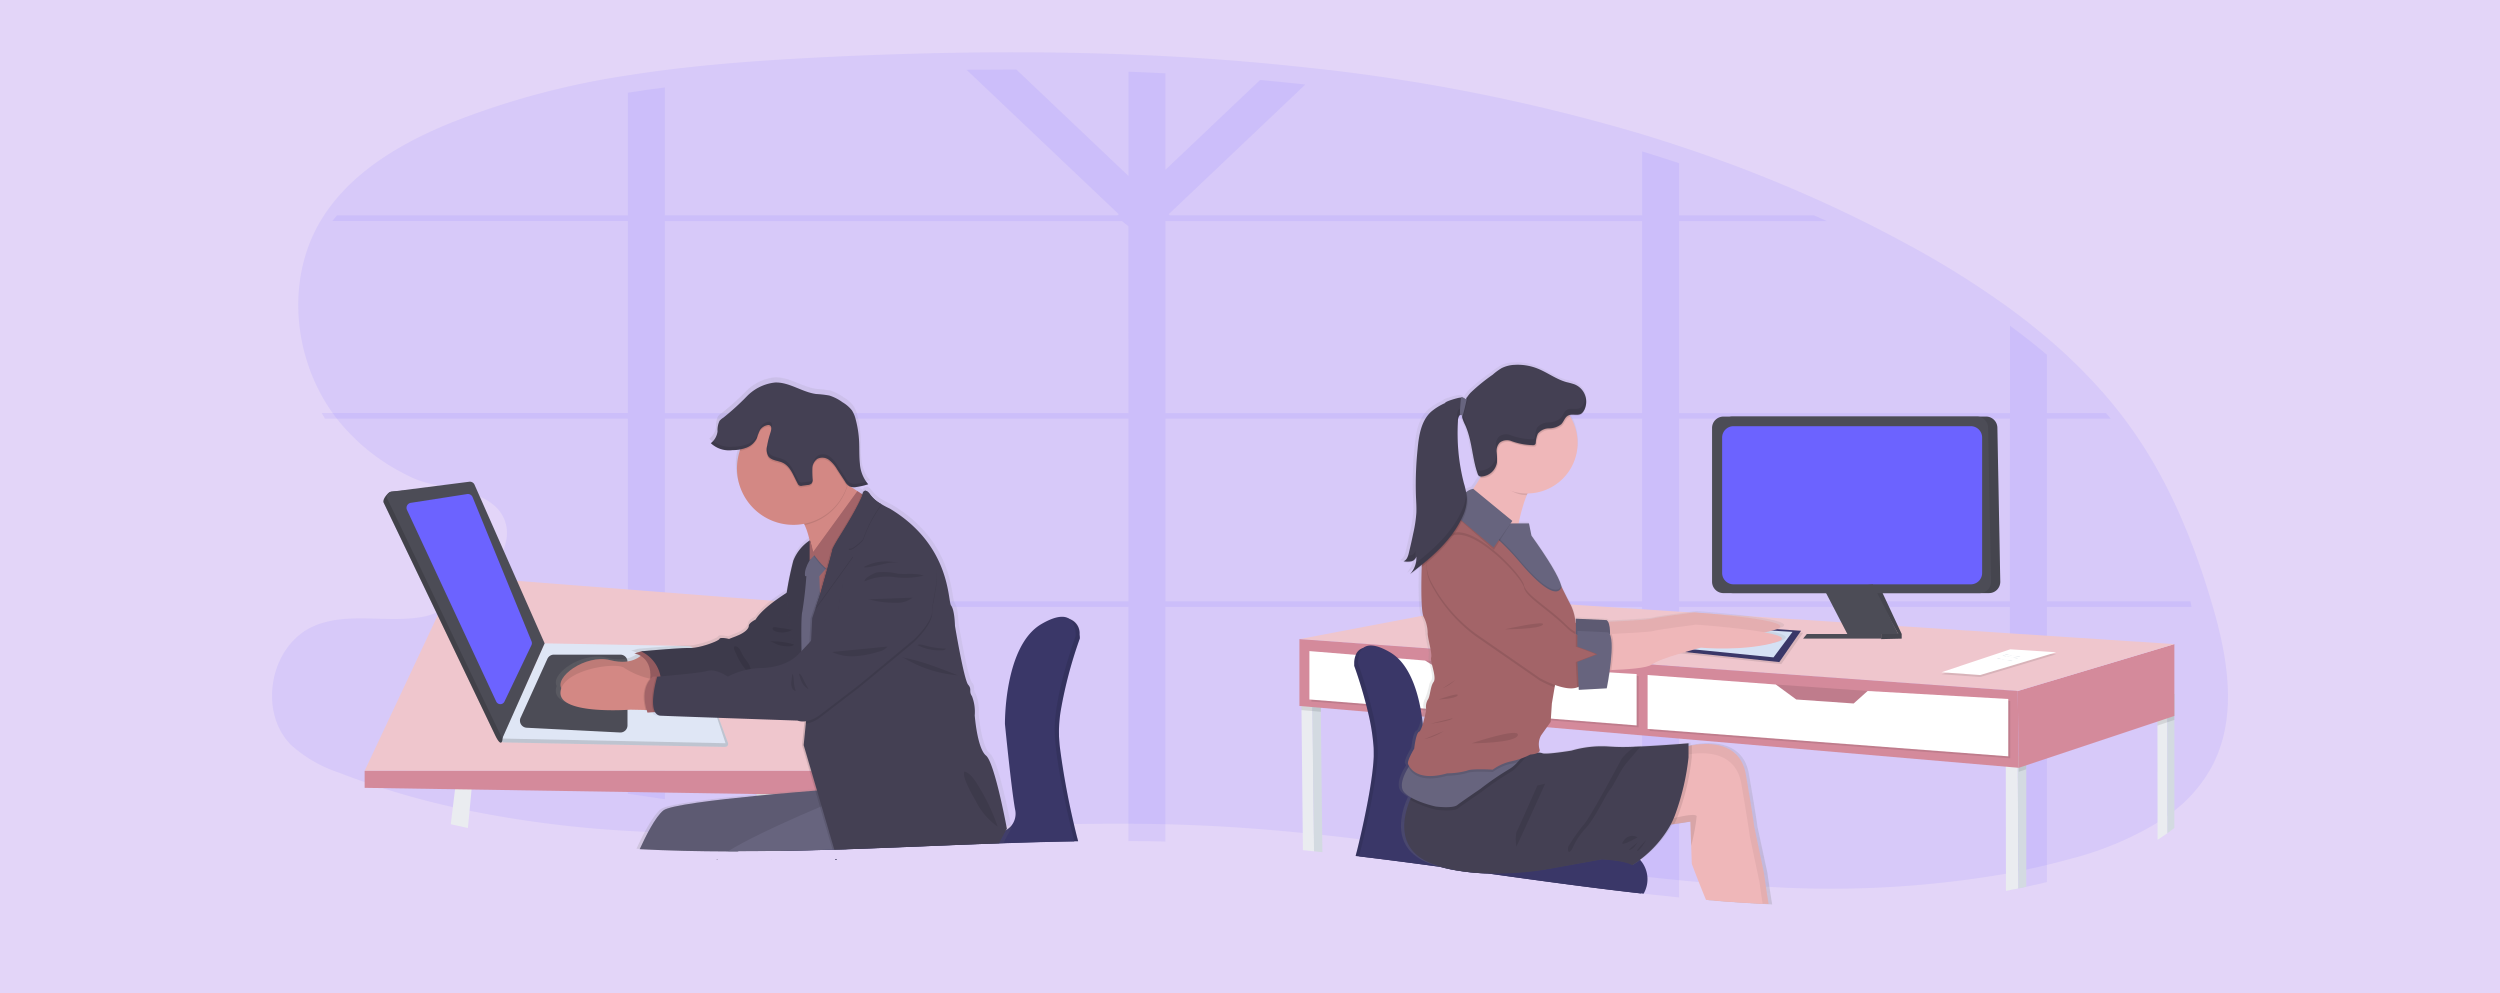 <svg xmlns="http://www.w3.org/2000/svg" xmlns:xlink="http://www.w3.org/1999/xlink" width="375" height="149" viewBox="0 0 375 149">
  <defs>
    <linearGradient id="linear-gradient" y1="0.5" x2="1" y2="0.5" gradientUnits="objectBoundingBox">
      <stop offset="0" stop-color="gray" stop-opacity="0.251"/>
      <stop offset="0.54" stop-color="gray" stop-opacity="0.122"/>
      <stop offset="1" stop-color="gray" stop-opacity="0.102"/>
    </linearGradient>
    <linearGradient id="linear-gradient-2" x1="-8.171" y1="1" x2="-8.171" y2="0" xlink:href="#linear-gradient"/>
  </defs>
  <g id="Group_1881" data-name="Group 1881" transform="translate(0 -136)">
    <path id="Path_735" data-name="Path 735" d="M0,0H375V149H0Z" transform="translate(0 136)" fill="#e3d5f8"/>
    <g id="Group_1880" data-name="Group 1880">
      <g id="Group_1662" data-name="Group 1662" transform="translate(40.8 137.116)">
        <path id="Path_134" data-name="Path 134" d="M309.117,316.167a21.078,21.078,0,0,1-5.8,6.956c-.343.275-.693.539-1.049.8q-.718.5-1.472.99a48.379,48.379,0,0,1-12.939,5.406q-1.825.5-3.662.948-1.55.376-3.1.7c-.393.086-.786.166-1.18.252s-.844.169-1.26.252l-.6.113a154.04,154.04,0,0,1-35.033,2l-.56-.028-.895-.045q-3.589-.187-7.186-.476l-.907-.073-.4-.033q-2.016-.169-4.033-.371-2.656-.252-5.32-.557l-.229-.025-.187-.023h0c-6.339-.713-12.692-1.57-19.054-2.45l-.9-.126-1.616-.224-1.361-.189h0l-.4-.055q-3.221-.451-6.442-.892l-.348-.048c-4.033-.552-8.088-1.084-12.13-1.568l-.527-.063h0q-2.483-.295-4.963-.562l-1.26-.134-1.676-.169c-4.645-.461-9.287-.829-13.92-1.059q-3.342-.166-6.7-.252-2.772-.063-5.545-.073-3.76-.018-7.536.043h-.57c-3.546.058-7.1.159-10.656.28l-.64.02h-.212c-7.561.267-15.122.623-22.663.877l-1.842.061h-.267q-3.932.126-7.856.194H92.667l-1.169.015q-1.822.018-3.637.02H86.376c-4.441-.013-8.864-.111-13.26-.34l-.489-.028a167.827,167.827,0,0,1-25.282-3.145q-1.288-.27-2.571-.565A118.058,118.058,0,0,1,27.94,317.4a20.1,20.1,0,0,1-7.14-4.143c-4.98-5.041-3.11-14.913,3.37-17.784,5.068-2.246,11.006-.418,16.458-1.432a8.41,8.41,0,0,0,.99-.252,13.761,13.761,0,0,0,2.016-.832c.222-.111.444-.229.668-.353a17.015,17.015,0,0,0,1.492-.912,22.905,22.905,0,0,0,2.268-1.721q.479-.408.933-.847a17.837,17.837,0,0,0,2.752-3.294,11.643,11.643,0,0,0,.756-1.422,7.507,7.507,0,0,0,.313-.786,7.323,7.323,0,0,0,.3-1.164,5.389,5.389,0,0,0-1.986-5.237,5.28,5.28,0,0,0-.5-.381,7.7,7.7,0,0,0-1.094-.633c-.154-.073-.313-.144-.474-.212-2.3-.97-5.275-1.343-7.78-2.016h0a13.737,13.737,0,0,1-2.228-.774c-.456-.212-.91-.433-1.356-.665h0l-.118-.066h0a30.343,30.343,0,0,1-9.829-8.065,26.278,26.278,0,0,1-1.83-2.656c-.169-.277-.333-.562-.489-.847-4.428-7.989-4.884-18.227-.277-26.083a24.681,24.681,0,0,1,1.865-2.737q.333-.431.688-.847c4.385-5.174,10.686-8.68,17.048-11.276a119.972,119.972,0,0,1,26.59-7.133q2.772-.441,5.545-.791c7.737-.988,15.566-1.512,23.338-1.91q10.906-.552,21.907-.713,3.728-.05,7.463-.043,8.415,0,16.831.325,2.772.106,5.545.252,7.11.368,14.192,1.008,3.4.308,6.79.678a278.511,278.511,0,0,1,50.513,10.026q2.785.842,5.545,1.764a214.125,214.125,0,0,1,20.261,7.831q.938.421,1.87.847,6.2,2.843,12.219,6.127a135.888,135.888,0,0,1,15.273,9.577q2.853,2.092,5.545,4.365a79.745,79.745,0,0,1,8.849,8.73q.363.421.718.847,1.845,2.215,3.5,4.59c5.394,7.753,9.013,16.619,11.684,25.677C311.287,299.925,312.854,308.8,309.117,316.167Z" transform="translate(-17.96 -202.643)" fill="#6c63ff" opacity="0.1"/>
        <path id="Path_135" data-name="Path 135" d="M327.84,289.079H306.309V261.69h9.577q-.355-.426-.718-.847h-8.849v-8.73q-2.687-2.268-5.545-4.365v13.106H251.136V232.041h22.131q-.935-.426-1.87-.847H251.136v-7.831q-2.772-.915-5.545-1.764v9.577H174.749l-.169-.161,20.493-19.452q-3.387-.373-6.79-.678l-14.192,13.469V209.887q-2.772-.146-5.545-.252v15.649L151.716,209.31q-3.733,0-7.463.043l22.824,21.662-.169.161H99V212q-2.772.35-5.545.791v18.4H49.816q-.355.416-.688.847H93.453v28.8H47.53c.156.285.32.57.489.847H93.453v27.389H71.105q-.454.439-.933.847h23.28v28.026q2.772.4,5.545.827V289.926h69.544v35.116q2.772,0,5.545.073V289.926h71.5v42.989l.229.025q2.661.3,5.32.557V289.926h49.623v42.483c.423-.078.847-.161,1.26-.252s.786-.159,1.18-.252q1.553-.33,3.1-.7V289.926h21.705Zm-159.3,0H99V261.69h69.539Zm0-28.228H99v-28.81h68.553l.978.771Zm77.044,28.228H174.092V261.69h71.495Zm0-28.228H174.092v-28.81h71.495Zm55.173,28.228H251.136V261.69h49.623Z" transform="translate(-40.073 -200.002)" fill="#6c63ff" opacity="0.1"/>
        <path id="Path_136" data-name="Path 136" d="M315.068,679.24a.361.361,0,0,1-.028.083h0a.222.222,0,0,1,.03-.083Z" transform="translate(-240.162 -551.494)" fill="#eaecf0"/>
        <path id="Path_137" data-name="Path 137" d="M309.4,641.577h-1.558l-1.169.015-.129-1.328-.118-1.26-.549-5.749-.018-.176V633l-.154-1.618,2.354-.882.287,2.346.02.174v.02l.582,4.763.179,1.462.1.849.088.728v.025Z" transform="translate(-233.183 -515.038)" fill="#eaecf0"/>
        <path id="Path_138" data-name="Path 138" d="M335.387,507.2l.028.083h-.186l-.028-.083Z" transform="translate(-250.714 -379.456)" fill="#3a3768"/>
        <path id="Path_139" data-name="Path 139" d="M439.4,679.55Z" transform="translate(-333.179 -551.726)" fill="#3a3768"/>
        <path id="Path_140" data-name="Path 140" d="M363.253,539.031v.108a64.862,64.862,0,0,0-2.914,11.132q-.073.5-.121,1.008c-.035.355-.063.7-.078,1.041-.02.4-.025.779-.015,1.144v.252c0,.169.018.343.028.522s.025.358.04.544.03.35.048.529a116.453,116.453,0,0,0,2.6,13.663s.068.219.156.592h-.57c-3.546.058-7.1.159-10.656.28l-.64.02h-.212c-7.561.267-15.122.622-22.663.877l-1.842.06h-.267q-3.932.126-7.856.194H317.6a4.249,4.249,0,0,1,.61-.688,4.438,4.438,0,0,1,.617-.479,13.9,13.9,0,0,1,3.869-1.661,3.083,3.083,0,0,1,.885-.108l1.764.035h.272l2.707.053,23.217.461h.058l.164-.033a4.348,4.348,0,0,0,.784-.277,2.752,2.752,0,0,0,1.653-2.137c0-.078.02-.161.025-.252a2.972,2.972,0,0,0,0-.368,1.251,1.251,0,0,0-.02-.27c-.02-.093-.025-.187-.043-.282-.56-3.128-1.512-12.755-1.512-12.755v.03s0-.411.023-1.1v-.318c0-.154.018-.32.028-.5,0-.108.015-.219.023-.335.013-.169.028-.343.043-.524a.147.147,0,0,1,0-.033q.015-.171.03-.348v-.038c.376-3.717,1.558-9.6,5.293-11.783,1.752-1.026,2.911-1.232,3.675-1.031a2.26,2.26,0,0,1,1.454,2.205v.146a3.691,3.691,0,0,1,.035.426Z" transform="translate(-242.076 -444.493)" fill="#3a3768"/>
        <path id="Path_141" data-name="Path 141" d="M315.068,679.24a.361.361,0,0,1-.028.083h0a.222.222,0,0,1,.03-.083Z" transform="translate(-240.162 -551.494)" opacity="0.1"/>
        <path id="Path_142" data-name="Path 142" d="M335.387,507.2l.028.083h-.186l-.028-.083Z" transform="translate(-250.714 -379.456)" opacity="0.1"/>
        <path id="Path_143" data-name="Path 143" d="M439.4,679.55Z" transform="translate(-333.179 -551.726)" opacity="0.1"/>
        <path id="Path_144" data-name="Path 144" d="M363.2,538.746v.078a68.594,68.594,0,0,0-2.677,9.7h0q-.091.5-.166.975c-.025.161-.048.323-.071.484q-.073.5-.121,1.008c-.035.355-.063.7-.078,1.041-.02.4-.025.779-.015,1.144v.252c0,.169.018.343.028.522s.025.36.04.544.03.35.048.529.035.35.055.527c.081.713.181,1.462.3,2.223.789,5.134,2.248,10.885,2.248,10.885s.073.232.161.62h-.57c-3.546.058-7.1.159-10.656.28l-.64.02h-.212c-7.561.267-15.122.622-22.663.877l-1.842.06H326.1q-3.932.126-7.856.194h-.716a4.328,4.328,0,0,1,.63-.713,4.167,4.167,0,0,1,.62-.484,14.046,14.046,0,0,1,3.869-1.661,3.169,3.169,0,0,1,.885-.106l1.764.035h.272l2.714.053,23.235.459h.04a.639.639,0,0,0,.181-.038,4.075,4.075,0,0,0,.789-.285,2.75,2.75,0,0,0,1.631-2.094c0-.078.02-.161.025-.252a2.973,2.973,0,0,0,0-.368,1.252,1.252,0,0,0-.02-.27c-.02-.093-.025-.2-.043-.31-.56-3.128-1.512-12.755-1.512-12.755s0-.411.023-1.1V550.5c0-.154.018-.32.028-.5,0-.108.015-.219.023-.335.013-.169.028-.343.043-.524a.147.147,0,0,1,0-.033q.015-.171.03-.348v-.038c.045-.464.106-.963.181-1.484.524-3.649,1.835-8.415,5.1-10.333,1.706-1.008,2.848-1.22,3.614-1.046a2.243,2.243,0,0,1,1.512,2.251v.146A3.68,3.68,0,0,1,363.2,538.746Z" transform="translate(-242.024 -444.207)" opacity="0.1"/>
        <path id="Path_145" data-name="Path 145" d="M315.068,679.24a.361.361,0,0,1-.028.083h0a.222.222,0,0,1,.03-.083Z" transform="translate(-240.162 -551.494)" fill="#3a3768"/>
        <path id="Path_146" data-name="Path 146" d="M335.387,507.2l.028.083h-.186l-.028-.083Z" transform="translate(-250.714 -379.456)" fill="#3a3768"/>
        <path id="Path_147" data-name="Path 147" d="M439.4,679.55Z" transform="translate(-333.179 -551.726)" fill="#3a3768"/>
        <path id="Path_148" data-name="Path 148" d="M360.058,537.928s-3.289,8.987-3.13,14.366,2.727,15.485,2.727,15.485.111.355.229.922c-3.546.058-7.1.159-10.656.28l-.64.02h-.212c-7.561.267-15.122.622-22.663.877l-1.842.06H323.6q-3.932.126-7.856.194H314.19a4.537,4.537,0,0,1,1.384-1.454l.068-.048A14.027,14.027,0,0,1,319.508,567a3.169,3.169,0,0,1,.885-.106l2.329.045h.272L325.8,567l22.62.451a3.8,3.8,0,0,0,.935-.3,2.692,2.692,0,0,0,.287-.154h0a3.024,3.024,0,0,0,.756-.617,2.855,2.855,0,0,0,.582-2.52c-.562-3.128-1.512-12.755-1.512-12.755s-.161-11.715,5.454-15c2.268-1.328,3.544-1.283,4.257-.756a.472.472,0,0,1,.06.045A3.287,3.287,0,0,1,360.058,537.928Z" transform="translate(-239.526 -443.604)" fill="#3a3768"/>
        <path id="Path_149" data-name="Path 149" d="M127.551,631.512l-.091.94-.549,5.769q-1.288-.27-2.571-.565l.643-5.245.217-1.782Z" transform="translate(-97.525 -515.135)" fill="#eaecf0"/>
        <path id="Path_150" data-name="Path 150" d="M55.12,368,68.846,338.79l55.289,4.312,5.1,24.9Z" transform="translate(-41.224 -253.491)" fill="#efc6cd"/>
        <path id="Path_151" data-name="Path 151" d="M55.12,457.248V454.7h74.111v3.725Z" transform="translate(-41.224 -340.188)" fill="#d48a9b"/>
        <path id="Path_152" data-name="Path 152" d="M154.365,567.375l33.158.675a.459.459,0,0,0,.446-.6L182.8,553.506l-22.333-.426L153.861,566.6a.549.549,0,0,0,.5.771Z" transform="translate(-119.57 -457.13)" fill="#dfe6f5"/>
        <path id="Path_153" data-name="Path 153" d="M154.365,567.375l33.158.675a.459.459,0,0,0,.446-.6L182.8,553.506l-22.333-.426L153.861,566.6a.549.549,0,0,0,.5.771Z" transform="translate(-119.57 -457.13)" opacity="0.15"/>
        <path id="Path_154" data-name="Path 154" d="M154.94,565.118l33.5.706-4.554-13.794a1.137,1.137,0,0,0-1.056-.781L161.3,550.84Z" transform="translate(-120.412 -455.455)" fill="#dfe6f5"/>
        <path id="Path_155" data-name="Path 155" d="M165.638,567.029l4.015-8.834a1.071,1.071,0,0,1,.973-.625H180.6a1.066,1.066,0,0,1,1.066,1.066v9.545a1.069,1.069,0,0,1-1.119,1.066l-14-.713a1.066,1.066,0,0,1-.917-1.5Z" transform="translate(-128.343 -460.489)" fill="#4c4c56"/>
        <path id="Path_156" data-name="Path 156" d="M244,573.457l.171-5.041a.774.774,0,0,1,.771-.756h2.949a.771.771,0,0,1,.756.64l.867,5.013a.774.774,0,0,1-.756.9l-3.99.035a.771.771,0,0,1-.769-.8Z" transform="translate(-187.025 -468.036)" fill="#d1d9ec"/>
        <path id="Path_157" data-name="Path 157" d="M85.444,457.808l11.117-.927a.756.756,0,0,1,.791.446l10.512,23.795L102,494.293c.184-.413.32,2.8-1.008.015L84.282,459.454C84.058,458.988,84.922,457.874,85.444,457.808Z" transform="translate(-67.535 -385.172)" fill="#4c4c56"/>
        <path id="Path_158" data-name="Path 158" d="M85.444,457.808l11.117-.927a.756.756,0,0,1,.791.446l10.512,23.795L102,494.293c.184-.413.32,2.8-1.008.015L84.282,459.454C84.058,458.988,84.922,457.874,85.444,457.808Z" transform="translate(-67.535 -385.172)" opacity="0.15"/>
        <path id="Path_159" data-name="Path 159" d="M87,456.133l11.682-1.492a.756.756,0,0,1,.791.446l10.515,23.795-6.361,14.278L86.405,457.214a.756.756,0,0,1,.6-1.081Z" transform="translate(-69.094 -383.496)" fill="#4c4c56"/>
        <path id="Path_160" data-name="Path 160" d="M98.653,463.288l8.446-1.316a.756.756,0,0,1,.819.464l8.846,21.64a.686.686,0,0,1-.015.555l-4.05,8.463a.683.683,0,0,1-1.237,0l-13.38-28.732a.756.756,0,0,1,.572-1.074Z" transform="translate(-77.829 -388.978)" fill="#6c63ff"/>
        <path id="Path_161" data-name="Path 161" d="M439.4,679.55Z" transform="translate(-333.179 -551.726)" fill="#fff"/>
        <path id="Path_162" data-name="Path 162" d="M255.24,460.077s-.174.287-.428.756l-.023.043c-.227.4-.5.932-.786,1.512l-.64.02h-.212c-7.561.267-15.122.623-22.663.877l-1.842.06h-.267q-3.932.126-7.856.194h-1.558l-1.169.015q-1.822.018-3.637.02h-1.442c-4.441-.013-8.864-.111-13.26-.34l-.489-.028c.864-1.88,2.409-4.963,3.665-5.948.97-.756,7.939-1.6,14.348-2.21l.675-.066h.015l1.789-.166c2.452-.224,4.678-.406,6.266-.529l.146-.013-.827-2.772-1.2-4.033.34-3.387.028-.272h-.038a2.225,2.225,0,0,1-1.008-.126l-11.969-.413h-.217l-4.6-.164h0c-2.465-.088-4.217-.154-4.285-.166a1.085,1.085,0,0,1-.212-.058.953.953,0,0,1-.292-.176,1.17,1.17,0,0,1-.252-.3h-.161l-.65.043-.33.023c-.013-.035-.023-.071-.035-.1-.03-.1-.061-.192-.088-.287h-.174l-2.268-.048h-.04s-5.852.446-8.909-.668h0c-1.122-.408-1.868-1.026-1.81-1.951a2.11,2.11,0,0,1,.131-.615c-.983-1.837,3.818-5.189,7.478-4.264a6.476,6.476,0,0,0,3.04.126,3.911,3.911,0,0,0,1.512-.688c.045-.033.086-.066.123-.1-.06-.038-.123-.071-.181-.1a2.819,2.819,0,0,0-.8-.277l.993-.29h.015s3.528-.323,5.825-.451h.015c.683-.035,1.26-.058,1.6-.048,1.512.043,4.458-1.038,4.585-1.371s1.472,0,1.472,0l1.177-.459c1.177-.456,1.85-1.079,1.85-1.537s1.051-.955,1.051-.955a9.937,9.937,0,0,1,2.379-2.407c.844-.653,1.721-1.235,2.372-1.641a47.811,47.811,0,0,1,1.008-4.849,6.321,6.321,0,0,1,2.326-2.951l.181-.121a13.07,13.07,0,0,0-.554-1.845,1.417,1.417,0,0,0-.061-.151c-.05-.118-.1-.234-.156-.343l-.078-.151c-.129.025-.252.048-.388.066a8.818,8.818,0,0,1-1.26.093,8.647,8.647,0,0,1-8.355-6.3s0,0,0-.015a8.533,8.533,0,0,1-.3-2.268,8.3,8.3,0,0,1,.287-2.178h0c.038-.151.083-.3.131-.449a.4.4,0,0,1,.018-.05c.023-.068.045-.139.071-.207a8.867,8.867,0,0,1-1.127.1h-.252a5.333,5.333,0,0,1-2.11-.35h0a2.864,2.864,0,0,1-.466-.252.061.061,0,0,1-.02-.015,2.364,2.364,0,0,1-.519-.411,2.671,2.671,0,0,0,1.026-1.784,3.288,3.288,0,0,1,.3-1.6,2.288,2.288,0,0,1,.59-.5,37.648,37.648,0,0,0,3.617-3.251,7.065,7.065,0,0,1,4.31-2.067c2.188-.068,4.113,1.454,6.281,1.742a17.018,17.018,0,0,1,2,.224,6.88,6.88,0,0,1,2.029,1.028,5.094,5.094,0,0,1,1.447,1.23,4.338,4.338,0,0,1,.59,1.409,15.579,15.579,0,0,1,.5,3.229c.058,1.142,0,2.291.121,3.425a5.875,5.875,0,0,0,.968,2.755h.033a3.777,3.777,0,0,0,.313.383c-.214.068-.428.129-.648.181a10.218,10.218,0,0,1-1.106.219,3.22,3.22,0,0,1-.517.043,1.542,1.542,0,0,1-.358-.033l.222.149.615.413h0l.232.154.466.31c.106-.31.252-.393.421-.373.343-.323.854.375.854.375a5.059,5.059,0,0,0,1.82,1.57,14.382,14.382,0,0,0,1.293.675c9.418,5.613,8.821,14.011,9.376,14.676s.59,3.075.59,3.075,1.389,8.189,2.016,8.9.04.955.587,1.747a6.49,6.49,0,0,1,.421,2.908s.378,4.988,1.724,6.069c1.207.97,2.82,9.134,3.14,10.8Z" transform="translate(-144.3 -337.008)" fill="url(#linear-gradient)"/>
        <path id="Path_163" data-name="Path 163" d="M202.1,556.44s-1.308,2.059-5.013,1.111-8.607,2.636-7.208,4.406,10.419-.5,10.419-.5l3.46-.7-.227-2.881Z" transform="translate(-146.36 -459.644)" fill="#d38884"/>
        <path id="Path_164" data-name="Path 164" d="M202.1,556.44s-1.308,2.059-5.013,1.111-8.607,2.636-7.208,4.406,10.419-.5,10.419-.5l3.46-.7-.227-2.881Z" transform="translate(-146.36 -459.644)" opacity="0.1"/>
        <path id="Path_165" data-name="Path 165" d="M236.173,555.753l-1.605-.083-.988.287s3.13.454,2.268,4.7l3.375-.2Z" transform="translate(-179.232 -459.068)" fill="#a36468"/>
        <path id="Path_166" data-name="Path 166" d="M236.173,555.753l-1.605-.083-.988.287s3.13.454,2.268,4.7l3.375-.2Z" transform="translate(-179.232 -459.068)" opacity="0.1"/>
        <path id="Path_167" data-name="Path 167" d="M260.357,518.36s-4.406,2.52-5.643,4.615c0,0-1.028.5-1.028.948s-.66,1.069-1.812,1.512l-1.154.454s-1.318-.33-1.442,0-3,1.4-4.489,1.358-7.289.5-7.289.5a5.159,5.159,0,0,1,2.924,5.724l13.716-.575,5.187-1.154,3.05-3.047Z" transform="translate(-182.164 -431.161)" fill="#444053"/>
        <path id="Path_168" data-name="Path 168" d="M260.357,518.36s-4.406,2.52-5.643,4.615c0,0-1.028.5-1.028.948s-.66,1.069-1.812,1.512l-1.154.454s-1.318-.33-1.442,0-3,1.4-4.489,1.358-7.289.5-7.289.5a5.159,5.159,0,0,1,2.924,5.724l13.716-.575,5.187-1.154,3.05-3.047Z" transform="translate(-182.164 -431.161)" opacity="0.1"/>
        <path id="Path_169" data-name="Path 169" d="M204.332,570.888l-1.941-.038-2.268-.048s-10.711.824-10.5-2.6,8.448-4.627,9.595-3.644a11.878,11.878,0,0,0,3.8,1.588c.292.078.471.121.471.121Z" transform="translate(-146.35 -465.467)" fill="#d38884"/>
        <path id="Path_170" data-name="Path 170" d="M241.344,576.606l-1.941-.038c-.774-2.659.124-4.123.633-4.7.292.078.471.121.471.121Z" transform="translate(-183.362 -471.185)" opacity="0.1"/>
        <path id="Path_171" data-name="Path 171" d="M243.087,575.839l-2.016.141-.958.066c-1.318-3.871.812-5.4.812-5.4h.63l1.031.124Z" transform="translate(-183.796 -470.272)" fill="#a36468"/>
        <path id="Path_172" data-name="Path 172" d="M335.559,459.72l-2.389,4.537s-.365-4.595-1.429-6.76a1.917,1.917,0,0,0-.96-1.066c-1.008-.318,4.789-6.671,4.789-6.671a23.067,23.067,0,0,1,2.661,1.681c1.495,1.008,3.294,2.238,4.5,3.024C345.031,455.93,335.559,459.72,335.559,459.72Z" transform="translate(-251.847 -379.851)" fill="#d38884"/>
        <path id="Path_173" data-name="Path 173" d="M327.586,489.62a6.443,6.443,0,0,0-2.455,3.045,50.848,50.848,0,0,0-1.031,5.066s.867,7.783,1.318,8.153,2.168,8.153,2.168,8.153l1.663-1.111-2.183-9.8S328.518,490.53,327.586,489.62Z" transform="translate(-246.938 -409.665)" fill="#444053"/>
        <path id="Path_174" data-name="Path 174" d="M327.586,489.62a6.443,6.443,0,0,0-2.455,3.045,50.848,50.848,0,0,0-1.031,5.066s.867,7.783,1.318,8.153,2.168,8.153,2.168,8.153l1.663-1.111-2.183-9.8S328.518,490.53,327.586,489.62Z" transform="translate(-246.938 -409.665)" opacity="0.1"/>
        <path id="Path_175" data-name="Path 175" d="M324.64,341.535h-9.6L316.6,326.39h8.045Z" transform="translate(-235.635 -244.217)" fill="#a36468"/>
        <path id="Path_176" data-name="Path 176" d="M282.541,679.24h.116l-.217.083Z" transform="translate(-215.778 -551.494)" fill="#67647e"/>
        <path id="Path_177" data-name="Path 177" d="M266.457,640.748l-1.878.721-.252.093-6.76,2.6-2.578.991-3.508,1.348h-1.432c-4.441-.013-8.864-.111-13.26-.34.852-1.868,2.341-4.857,3.556-5.822.948-.756,7.727-1.573,13.985-2.188.781-.076,1.553-.149,2.3-.217l.179-.018c2.485-.227,4.733-.411,6.3-.537l.252-.02,1.971-.151.207-.207.252,1.079.209.862Z" transform="translate(-181.633 -519.9)" fill="#67647e"/>
        <path id="Path_178" data-name="Path 178" d="M282.541,679.24h.116l-.217.083Z" transform="translate(-215.778 -551.494)" opacity="0.1"/>
        <path id="Path_179" data-name="Path 179" d="M266.457,640.748l-1.878.721-.252.093-6.76,2.6-2.578.991-3.508,1.348h-1.432c-4.441-.013-8.864-.111-13.26-.34.852-1.868,2.341-4.857,3.556-5.822.948-.756,7.727-1.573,13.985-2.188.781-.076,1.553-.149,2.3-.217l.179-.018c2.485-.227,4.733-.411,6.3-.537l.252-.02,1.971-.151.207-.207.252,1.079.209.862Z" transform="translate(-181.633 -519.9)" opacity="0.1"/>
        <path id="Path_180" data-name="Path 180" d="M282.541,679.24h.116l-.217.083Z" transform="translate(-215.778 -551.494)" fill="#67647e"/>
        <path id="Path_181" data-name="Path 181" d="M315.068,679.24a.361.361,0,0,1-.028.083h0a.222.222,0,0,1,.03-.083Z" transform="translate(-240.162 -551.494)" fill="#67647e"/>
        <path id="Path_182" data-name="Path 182" d="M335.414,507.283h-.186l-.028-.083h.186Z" transform="translate(-250.714 -379.456)" fill="#67647e"/>
        <path id="Path_183" data-name="Path 183" d="M307.413,641.323l-.156,5.187v.307l-.078,2.568-1.842.06h-.267q-3.932.126-7.856.194h-1.558l-1.169.015q-1.822.018-3.637.02H289.4c1.311-.812,3.007-1.706,4.832-2.6.819-.4,1.668-.8,2.52-1.2,2.268-1.053,4.564-2.049,6.437-2.843l.239-.1c.726-.307,1.384-.582,1.946-.814,1.215-.5,1.986-.807,2.039-.827Z" transform="translate(-220.984 -523.108)" fill="#67647e"/>
        <path id="Path_184" data-name="Path 184" d="M293.164,553.679a9.465,9.465,0,0,0,1.737,2.752c.123.121.338.232.449.1a.317.317,0,0,0,.048-.186,2.4,2.4,0,0,0-.454-1.285c-.252-.388-.549-.741-.774-1.144s-.481-1.18-.985-1.285C292.536,552.492,293.02,553.382,293.164,553.679Z" transform="translate(-223.568 -456.782)" opacity="0.1"/>
        <path id="Path_185" data-name="Path 185" d="M338.221,451.411c-.035.126-.073.252-.113.373a8.491,8.491,0,0,1-6.366,5.683,1.917,1.917,0,0,0-.96-1.066c-1.008-.318,4.789-6.671,4.789-6.671A26.856,26.856,0,0,1,338.221,451.411Z" transform="translate(-251.847 -379.828)" opacity="0.1"/>
        <path id="Path_186" data-name="Path 186" d="M311.5,421.613a8.466,8.466,0,1,1-2.48-6A8.483,8.483,0,0,1,311.5,421.613Z" transform="translate(-224.821 -352.453)" fill="#d38884"/>
        <path id="Path_187" data-name="Path 187" d="M336.611,496.79s-1.764,2.142-1.482,3.544h2.14l1.565-1.764Z" transform="translate(-255.165 -415.027)" fill="#67647e"/>
        <path id="Path_188" data-name="Path 188" d="M346.029,460.9l-6.729,9.252s1.729,2.472,2.553,2.6,5.525-10.943,5.525-10.943Z" transform="translate(-258.307 -388.183)" opacity="0.1"/>
        <path id="Path_189" data-name="Path 189" d="M346.362,460.24,339.63,469.5s1.729,2.47,2.553,2.593,5.525-10.941,5.525-10.941Z" transform="translate(-258.554 -387.689)" fill="#a36468"/>
        <path id="Path_190" data-name="Path 190" d="M333.8,507.26a58.471,58.471,0,0,1-.66,6.218c-.33,1.031,0,10.5,0,10.5l3.09-1.275-.537-14.537Z" transform="translate(-253.593 -422.859)" fill="#67647e"/>
        <path id="Path_191" data-name="Path 191" d="M335.387,507.2l.028.083h-.186l-.028-.083Z" transform="translate(-250.714 -379.456)" opacity="0.1"/>
        <path id="Path_192" data-name="Path 192" d="M439.4,679.55Z" transform="translate(-333.179 -551.726)" opacity="0.1"/>
        <path id="Path_193" data-name="Path 193" d="M363.851,511.071l-.154.252c-.1.156-.2.35-.333.6a.187.187,0,0,0-.018.03c-.187.345-.408.769-.633,1.23-7.561.267-15.122.623-22.663.877l-1.842.061h-.267l-.791-2.672v-.028l-.083-.282-.5-1.679-.5-1.706-.522-1.82-.192-.66-.05-.166-.822-2.8-1.114-3.8.36-3.624h0l.025-.275.325-3.246.045-.963h0l.025-.5v-.144h0l.055-1.169.166-3.478.086-1.779h0l.015-.27h0l.171-3.571.486-1.459.252-.726.56-1.686.121-.416h0c.176-.633.532-1.883.864-3.085h0l.03-.1h0l.023-.078.237-.854.295-1.1c.111-.421.184-.721.2-.824a16.153,16.153,0,0,1,1.129-2.016h0c1.26-2.084,3.155-5.152,3.372-6.18a.116.116,0,0,0,0-.025,1.258,1.258,0,0,1,.053-.184c.1-.307.252-.391.408-.371a.5.5,0,0,1,.2.078,1.585,1.585,0,0,1,.393.378,5.017,5.017,0,0,0,1.782,1.555l.136.078.081.048c.58.33,1.048.542,1.048.542,9.224,5.56,8.65,13.88,9.184,14.537s.577,3.05.577,3.05,1.358,8.113,1.976,8.821.043.948.577,1.731a6.41,6.41,0,0,1,.411,2.856s.37,4.94,1.689,6.011S363.851,511.071,363.851,511.071Z" transform="translate(-253.864 -387.793)" opacity="0.1"/>
        <path id="Path_194" data-name="Path 194" d="M364.839,510.72l-.111.192h0c-.088.156-.229.4-.4.713l-.018.035c-.192.355-.418.786-.643,1.26h-.212c-7.561.267-15.122.623-22.663.877l-1.842.061-.789-2.682v-.028l-.083-.282-.522-1.764-.5-1.714-.5-1.711-.2-.686h0l-.862-2.944-1.139-3.879.315-3.153.043-.421.348-3.581h0l.134-2.793.164-3.375.043-.885.048-1.023.02-.431.164-3.372.486-1.457.209-.628.489-1.474.1-.313s.471-1.656.927-3.3c.018-.06.035-.121.05-.181.04-.141.078-.282.118-.421h0c.04-.141.078-.28.113-.418.129-.459.252-.887.338-1.24.124-.461.207-.8.224-.9a14.846,14.846,0,0,1,1.152-2.052,45.847,45.847,0,0,0,3.3-5.958,1.872,1.872,0,0,0,.05-.184h0a.96.96,0,0,1,.219-.5c.338-.325.839.373.839.373a4.993,4.993,0,0,0,1.782,1.555,13.361,13.361,0,0,0,1.26.668c9.224,5.56,8.65,13.88,9.184,14.54s.577,3.047.577,3.047,1.358,8.113,1.976,8.821.043.948.577,1.729a6.515,6.515,0,0,1,.411,2.883s.37,4.942,1.689,6.014S364.839,510.72,364.839,510.72Z" transform="translate(-254.605 -387.523)" fill="#444053"/>
        <path id="Path_195" data-name="Path 195" d="M351.28,462.713a19.476,19.476,0,0,0-2.772,5.293s-1.442,1.484-1.978,1.4.5,1.112.5,1.112l-5.663,7.848.8-2.412s1.689-5.93,1.764-6.465,4.176-6.656,4.5-8.2c.252-1.232,1.059-.123,1.059-.123A5.023,5.023,0,0,0,351.28,462.713Z" transform="translate(-259.855 -388.042)" opacity="0.1"/>
        <path id="Path_196" data-name="Path 196" d="M351.28,462.022a19.549,19.549,0,0,0-2.772,5.28s-1.442,1.482-1.978,1.4.5,1.111.5,1.111l-5.663,7.848.8-2.412s1.689-5.93,1.764-6.467,4.176-6.654,4.5-8.194c.252-1.235,1.059-.124,1.059-.124A4.974,4.974,0,0,0,351.28,462.022Z" transform="translate(-259.855 -387.515)" fill="#444053"/>
        <path id="Path_197" data-name="Path 197" d="M354.548,500.53c.043,1.8-2.593,4.257-2.717,4.4s-8.2,6.8-8.2,6.8l-5.8,4.446a4.925,4.925,0,0,1-2.268,1.048l.4-3.977.391-8.065a9.21,9.21,0,0,0,1.8-2.4c.04-.7,1.512-1.442,1.512-1.442s1.031-.864.864-1.358a10.937,10.937,0,0,1,.547-2.861c.37-6.714,7.289-7.372,7.289-7.372a47.42,47.42,0,0,1,5.683,2.717C356.4,493.866,354.508,498.732,354.548,500.53Z" transform="translate(-255.517 -409.762)" opacity="0.1"/>
        <path id="Path_198" data-name="Path 198" d="M246.285,575.839l-2.016.141c-.852-1.449.32-5.331.32-5.331h.164l1.031.123Z" transform="translate(-186.995 -470.272)" opacity="0.1"/>
        <path id="Path_199" data-name="Path 199" d="M280.418,488.13s-6.918.66-7.289,7.372a10.94,10.94,0,0,0-.537,2.843c.164.494-.864,1.358-.864,1.358s-1.482.741-1.512,1.442-3.78,4.521-3.78,4.521-1.563,1.779-5.187,1.966a11.4,11.4,0,0,0-5.313,1.3s-1.764-1.235-3.05-.865-7.536.865-7.536.865-1.661,5.5.411,5.85c.252.04,20.642.741,20.642.741s1.394.658,3.493-.948,5.8-4.448,5.8-4.448,8.065-6.671,8.2-6.8,2.772-2.6,2.717-4.4,1.855-6.659-.5-8.065A47.511,47.511,0,0,0,280.418,488.13Z" transform="translate(-187.565 -408.55)" fill="#444053"/>
        <path id="Path_200" data-name="Path 200" d="M312.7,421.534a8.466,8.466,0,0,1-.416,2.629,3.546,3.546,0,0,1-.313-.431q-.59-.907-1.182-1.815a4.905,4.905,0,0,0-1.2-1.416,1.679,1.679,0,0,0-1.764-.186,1.767,1.767,0,0,0-.756,1.414,16.062,16.062,0,0,0,.043,1.668.92.92,0,0,1-.154.6.988.988,0,0,1-.65.252l-.756.1a.542.542,0,0,1-.7-.345c-.628-1.137-1.061-2.548-2.238-3.095-.726-.338-1.684-.315-2.15-.965a2.1,2.1,0,0,1-.181-1.585,12.509,12.509,0,0,1,.441-1.794c.134-.413.431-1.237-.229-1.321a1.739,1.739,0,0,0-1.3.756,6.726,6.726,0,0,0-.444,1.174,2.805,2.805,0,0,1-1.55,1.439,4.438,4.438,0,0,1-1.069.29,8.483,8.483,0,0,1,16.559,2.606Z" transform="translate(-226.025 -352.373)" opacity="0.1"/>
        <path id="Path_201" data-name="Path 201" d="M286.467,402.752a6.89,6.89,0,0,0-.444,1.172,2.808,2.808,0,0,1-1.547,1.439,5.955,5.955,0,0,1-2.125.378,3.984,3.984,0,0,1-3.241-1.043,2.654,2.654,0,0,0,1.008-1.764,3.271,3.271,0,0,1,.3-1.583,2.267,2.267,0,0,1,.575-.486,37.486,37.486,0,0,0,3.544-3.221,6.912,6.912,0,0,1,4.222-2.049c2.14-.066,4.033,1.442,6.15,1.726a16.834,16.834,0,0,1,1.956.222,6.668,6.668,0,0,1,1.989,1.008,5.089,5.089,0,0,1,1.419,1.22,4.388,4.388,0,0,1,.577,1.4,15.59,15.59,0,0,1,.5,3.2c.058,1.129,0,2.268.121,3.392a5.375,5.375,0,0,0,1.248,3.1,11.087,11.087,0,0,1-1.716.4,1.787,1.787,0,0,1-1.091-.086,1.924,1.924,0,0,1-.665-.718l-1.182-1.815a4.9,4.9,0,0,0-1.2-1.416,1.678,1.678,0,0,0-1.764-.187,1.774,1.774,0,0,0-.756,1.414,16.036,16.036,0,0,0,.043,1.668.92.92,0,0,1-.154.6.991.991,0,0,1-.653.252l-.756.1a.542.542,0,0,1-.7-.345c-.628-1.139-1.061-2.548-2.238-3.1-.726-.338-1.684-.315-2.15-.965a2.1,2.1,0,0,1-.181-1.585,12.517,12.517,0,0,1,.441-1.794c.134-.413.431-1.237-.229-1.323A1.74,1.74,0,0,0,286.467,402.752Z" transform="translate(-213.287 -339.335)" fill="#444053"/>
        <path id="Path_202" data-name="Path 202" d="M373.767,502.3a3.692,3.692,0,0,1,1.905.1,6.97,6.97,0,0,0-5.5.484C370.3,503.175,373.273,502.366,373.767,502.3Z" transform="translate(-281.397 -418.952)" opacity="0.1"/>
        <path id="Path_203" data-name="Path 203" d="M374.861,509.009a11.793,11.793,0,0,0,4.62-.184c-1.23-.423-2.583-.156-3.879-.285a8.883,8.883,0,0,0-3.092-.2c-.421.108-1.971.822-1.865,1.343A8.374,8.374,0,0,1,374.861,509.009Z" transform="translate(-281.748 -423.597)" opacity="0.1"/>
        <path id="Path_204" data-name="Path 204" d="M371.1,523.925a2.329,2.329,0,0,1,.963.1,14.726,14.726,0,0,0,3.549.391,3.711,3.711,0,0,0,2.561-.756Z" transform="translate(-282.092 -435.125)" opacity="0.1"/>
        <path id="Path_205" data-name="Path 205" d="M351.29,553.584a7.1,7.1,0,0,0,3.465.63,15.292,15.292,0,0,0,3.488-.67,2.332,2.332,0,0,0,1.348-.774Z" transform="translate(-267.275 -456.899)" opacity="0.1"/>
        <path id="Path_206" data-name="Path 206" d="M393.234,559.4a18.513,18.513,0,0,0,7.692,2.382q-2.049-.822-4.128-1.555a29.9,29.9,0,0,0-4.348-1.164A2.211,2.211,0,0,1,393.234,559.4Z" transform="translate(-298.062 -461.603)" opacity="0.1"/>
        <path id="Path_207" data-name="Path 207" d="M404.26,552.345a6.5,6.5,0,0,0,1.434.078.818.818,0,0,0,.7-.252,12.3,12.3,0,0,1-3.2-.471c-.3-.071-.839-.237-1.091-.058A6.927,6.927,0,0,0,404.26,552.345Z" transform="translate(-305.279 -455.995)" opacity="0.1"/>
        <path id="Path_208" data-name="Path 208" d="M431.45,631.442a10.415,10.415,0,0,0,3.37,4.012,30.838,30.838,0,0,0-3.382-6.873c-.378-.524-.943-1.275-1.631-1.371-.2.582.3,1.613.539,2.16A20.786,20.786,0,0,0,431.45,631.442Z" transform="translate(-325.969 -512.577)" opacity="0.1"/>
        <path id="Path_209" data-name="Path 209" d="M327.04,570.119a1.712,1.712,0,0,0,.159,1.179.852.852,0,0,0,.479.33,5.713,5.713,0,0,1-.282-1.376c-.055-.33,0-.948-.234-1.192C327.1,569.408,327.078,569.766,327.04,570.119Z" transform="translate(-249.114 -469.083)" opacity="0.1"/>
        <path id="Path_210" data-name="Path 210" d="M331.7,569.475a2.686,2.686,0,0,0,1.26,1.706,19.279,19.279,0,0,1-.968-1.857c-.124-.192-.267-.466-.5-.5Q331.579,569.153,331.7,569.475Z" transform="translate(-252.466 -468.903)" opacity="0.1"/>
        <path id="Path_211" data-name="Path 211" d="M318.921,541.544a3.148,3.148,0,0,1-2.5.315c-.189-.055-.63-.252-.524-.529s.617-.086.827-.06l1.1.139C318.027,541.433,318.758,541.64,318.921,541.544Z" transform="translate(-240.794 -448.231)" opacity="0.1"/>
        <path id="Path_212" data-name="Path 212" d="M313.21,549.6c.517-.066.98.292,1.464.486a4.461,4.461,0,0,0,1.663.222.929.929,0,0,0,.776-.252A10.9,10.9,0,0,0,313.21,549.6Z" transform="translate(-238.793 -454.489)" opacity="0.1"/>
        <path id="Path_213" data-name="Path 213" d="M319.97,317.58h.083l.617,2.22-.7.746Z" transform="translate(-239.323 -237.627)" fill="#a36468"/>
        <g id="Group_1658" data-name="Group 1658" transform="translate(65.858 62.127)" opacity="0.1">
          <path id="Path_214" data-name="Path 214" d="M283.413,419.76a5.2,5.2,0,0,0-.113,1.1,2.424,2.424,0,0,0,.068-.353C283.4,420.262,283.4,420.007,283.413,419.76Z" transform="translate(-282.279 -419.539)"/>
          <path id="Path_215" data-name="Path 215" d="M287.9,419.391a.444.444,0,0,1,.413.5c.118-.418.184-.933-.33-1.008a1.73,1.73,0,0,0-1.3.769,7.051,7.051,0,0,0-.444,1.174,2.8,2.8,0,0,1-1.547,1.439,5.956,5.956,0,0,1-2.125.378,4.291,4.291,0,0,1-3.024-.822,2.568,2.568,0,0,1-.3.272,3.987,3.987,0,0,0,3.244,1.043,5.952,5.952,0,0,0,2.122-.378,2.813,2.813,0,0,0,1.55-1.439,6.885,6.885,0,0,1,.441-1.172A1.719,1.719,0,0,1,287.9,419.391Z" transform="translate(-279.25 -418.882)"/>
          <path id="Path_216" data-name="Path 216" d="M346.6,442.71a1.787,1.787,0,0,1-1.091-.086,1.946,1.946,0,0,1-.665-.718q-.59-.907-1.182-1.815a4.863,4.863,0,0,0-1.2-1.416,1.674,1.674,0,0,0-1.764-.187,1.806,1.806,0,0,0-.769,1.414v.068a1.593,1.593,0,0,1,.688-.988,1.68,1.68,0,0,1,1.764.186,4.945,4.945,0,0,1,1.2,1.416q.59.907,1.182,1.815a1.9,1.9,0,0,0,.665.718,1.779,1.779,0,0,0,1.089.086,11.175,11.175,0,0,0,1.719-.4,3.692,3.692,0,0,1-.307-.381A10.822,10.822,0,0,1,346.6,442.71Z" transform="translate(-324.637 -433.416)"/>
          <path id="Path_217" data-name="Path 217" d="M319.267,437.691a1.008,1.008,0,0,1-.65.252l-.756.1a.542.542,0,0,1-.7-.345c-.628-1.139-1.061-2.548-2.238-3.1-.726-.338-1.681-.315-2.147-.965a1.855,1.855,0,0,1-.224-1.321c-.013.078-.03.154-.043.229a2.1,2.1,0,0,0,.184,1.585c.466.65,1.424.628,2.147.965,1.18.547,1.613,1.956,2.241,3.1a.721.721,0,0,0,.29.345.738.738,0,0,0,.406.018l.756-.1a.988.988,0,0,0,.65-.252.9.9,0,0,0,.154-.6h0A.753.753,0,0,1,319.267,437.691Z" transform="translate(-304.079 -428.933)"/>
        </g>
        <path id="Path_218" data-name="Path 218" d="M748.606,617.984l-1.616-.224V593.91l.33.1,1.008.31v2.3l.013,1.036.023,2.132v2.909l.121,10.739v.287l.043,3.781v.058Z" transform="translate(-563.245 -487.67)" fill="#eaecf0"/>
        <path id="Path_219" data-name="Path 219" d="M753.739,619.314l-.9-.126V618.7l-.043-3.78v-.287l-.121-10.739v-2.909l-.023-2.132-.013-1.036v-2.3h.97V598.6l.02,2.3v2.437h0l.093,11.271v.29l.03,3.748v.06Z" transform="translate(-567.471 -488.874)" fill="#d3dae1"/>
        <path id="Path_220" data-name="Path 220" d="M757,695.27Z" transform="translate(-570.732 -563.484)" fill="#d3dae1"/>
        <path id="Path_221" data-name="Path 221" d="M1141.572,582.18v20.586q-.718.5-1.472.99l-.02-17.138V584.8Z" transform="translate(-857.263 -478.896)" fill="#eaecf0"/>
        <path id="Path_222" data-name="Path 222" d="M1147.048,581v20.087c-.343.275-.693.539-1.048.8V581.3Z" transform="translate(-861.691 -478.014)" fill="#d3dae1"/>
        <path id="Path_223" data-name="Path 223" d="M1051.7,637.9c-.62.126-1.243.252-1.865.36l-.023-18.628v-.806l1.8-.756v1.709Z" transform="translate(-789.744 -505.741)" fill="#eaecf0"/>
        <path id="Path_224" data-name="Path 224" d="M1058.253,615.73v20.163c-.393.086-.786.166-1.18.252l-.083-18.114v-1.709l.118-.055h0Z" transform="translate(-795.115 -503.99)" fill="#d3dae1"/>
        <path id="Path_225" data-name="Path 225" d="M632.54,608.8l-1.676-.169-.214-21v-1H632.3v1.142Z" transform="translate(-476.227 -482.225)" fill="#eaecf0"/>
        <path id="Path_226" data-name="Path 226" d="M638.612,608.938l-1.26-.134-.252-21.032V586.63h1.273v1.253Z" transform="translate(-481.051 -482.225)" fill="#d3dae1"/>
        <path id="Path_227" data-name="Path 227" d="M1039.45,444.232l1.152-.542v2.543l-1.121.376Z" transform="translate(-777.469 -331.953)" opacity="0.1"/>
        <path id="Path_228" data-name="Path 228" d="M1124.643,408.95v3.891l-1.046.35-1.495.5,0-1.82,1.5-2.619Z" transform="translate(-839.288 -305.969)" opacity="0.1"/>
        <path id="Path_229" data-name="Path 229" d="M1062.465,379.27v10.774l-23.344,7.78-.151-11.523Z" transform="translate(-777.11 -283.769)" fill="#d48a9b"/>
        <path id="Path_230" data-name="Path 230" d="M611.46,358.977l30.678-5.837L742.7,359.726l-23.495,7.032Z" transform="translate(-457.347 -264.225)" fill="#efc6cd"/>
        <path id="Path_231" data-name="Path 231" d="M615.569,414.6l.01,1.25-1.27-.111-1.651-.141-.008-1Z" transform="translate(-458.237 -310.195)" opacity="0.1"/>
        <path id="Path_232" data-name="Path 232" d="M731.361,423.765l-.97-.086-1.361-.116V421.88l1.346.408h.973Z" transform="translate(-545.285 -315.64)" opacity="0.1"/>
        <path id="Path_233" data-name="Path 233" d="M611.46,376.3v10.026l107.9,9.277-.151-11.523Z" transform="translate(-457.347 -281.548)" fill="#d48a9b"/>
        <path id="Path_234" data-name="Path 234" d="M909.074,408.424H894.98V403.31l14.094.993Z" transform="translate(-669.41 -301.75)" fill="#d48a9b"/>
        <path id="Path_235" data-name="Path 235" d="M909.074,408.424H894.98V403.31l14.094.993Z" transform="translate(-669.41 -301.75)" opacity="0.1"/>
        <path id="Path_236" data-name="Path 236" d="M819.87,398.86v8.08l54.1,4.116v-8.6l-21.1-1.2-2.1,1.87-8.6-.6-3.067-2.246Z" transform="translate(-613.231 -298.422)" opacity="0.1"/>
        <path id="Path_237" data-name="Path 237" d="M818.68,397.67v8.083l54.1,4.113v-8.6l-21.1-1.2-2.094,1.873-8.607-.6-3.067-2.246Z" transform="translate(-612.34 -297.532)" fill="#fff"/>
        <path id="Path_238" data-name="Path 238" d="M682.425,389.06l12.8.9-.149,4.065h-8.355l-5.588-2.2Z" transform="translate(-509.458 -291.092)" fill="#d48a9b"/>
        <path id="Path_239" data-name="Path 239" d="M682.425,389.06l12.8.9-.149,4.065h-8.355l-5.588-2.2Z" transform="translate(-509.458 -291.092)" opacity="0.1"/>
        <path id="Path_240" data-name="Path 240" d="M618.59,384.61v7.259l49.084,3.891v-7.707l-18.93-1.124-2.021,1.5-7.632-.449-3.143-1.946Z" transform="translate(-462.68 -287.763)" opacity="0.1"/>
        <path id="Path_241" data-name="Path 241" d="M617.4,383.42v7.259l49.084,3.891v-7.707l-18.93-1.122-2.019,1.495-7.634-.449-3.143-1.946Z" transform="translate(-461.79 -286.873)" fill="#fff"/>
        <path id="Path_242" data-name="Path 242" d="M1003.9,383.53l6.88.451-11.4,3.413-5.807-.418Z" transform="translate(-743.152 -286.955)" opacity="0.1"/>
        <path id="Path_243" data-name="Path 243" d="M1003.9,382.35l6.88.449-11.4,3.413-5.807-.418Z" transform="translate(-743.152 -286.073)" fill="#fff"/>
        <path id="Path_244" data-name="Path 244" d="M1049.24,557.347c.272-.118.562.1.852.156.164.033.335,0,.5.033.338.045.67.27.993.156Z" transform="translate(-789.318 -460.296)" fill="#d3dae1"/>
        <path id="Path_245" data-name="Path 245" d="M1047.83,558.161c.27-.116.559.1.849.159.166.03.338,0,.5.03.335.045.671.272.993.159Z" transform="translate(-788.263 -460.906)" fill="#d3dae1"/>
        <path id="Path_246" data-name="Path 246" d="M1044.59,559.8c.27-.116.559.1.849.156.166.033.335,0,.5.033.338.045.673.272.993.156Z" transform="translate(-785.84 -462.132)" fill="#d3dae1"/>
        <path id="Path_247" data-name="Path 247" d="M836.124,368.55l15.341,1.006-3.269,4.7-16.866-1.8Z" transform="translate(-621.802 -275.751)" opacity="0.1"/>
        <path id="Path_248" data-name="Path 248" d="M834.926,367.36l15.341,1-3.269,4.7-16.869-1.8Z" transform="translate(-620.905 -274.861)" fill="#3a3768"/>
        <path id="Path_249" data-name="Path 249" d="M839.431,368.73l13.38.819-2.85,3.826-14.711-1.469Z" transform="translate(-624.734 -275.885)" fill="#d5e1f4"/>
        <path id="Path_250" data-name="Path 250" d="M757,695.27Z" transform="translate(-570.732 -563.484)" fill="#3a3768"/>
        <path id="Path_251" data-name="Path 251" d="M757,695.27Z" transform="translate(-570.732 -563.484)" opacity="0.1"/>
        <path id="Path_252" data-name="Path 252" d="M756.54,695.27Z" transform="translate(-570.388 -563.484)" fill="#3a3768"/>
        <path id="Path_253" data-name="Path 253" d="M705.428,588.537a1.225,1.225,0,0,1-.013.214,1.446,1.446,0,0,1-.02.189,4.256,4.256,0,0,1-.365,1.283h0c-6.339-.713-12.692-1.57-19.054-2.45l-.9-.126-1.616-.224-1.361-.189h0a32.792,32.792,0,0,1-4.446-.416,23,23,0,0,1-2.747-.58c-4.033-.552-8.088-1.084-12.13-1.568l-.527-.063c.1-.428.176-.688.176-.688s.867-3.408,1.588-7.216c.159-.827.31-1.668.441-2.5.106-.668.2-1.328.282-1.963.045-.35.083-.693.116-1.028.018-.166.033-.333.045-.5s.028-.358.04-.532.018-.328.025-.486v-.237c0-.34,0-.7-.013-1.061a31.251,31.251,0,0,0-.857-5.4c-.071-.3-.144-.6-.219-.9-.023-.1-.048-.189-.073-.282-.814-3.153-1.764-5.729-1.764-5.729a.3.3,0,0,1,0-.043.139.139,0,0,0,0-.03.6.6,0,0,0,0-.063V555.5a3.861,3.861,0,0,1,.136-.781,2.834,2.834,0,0,1,.1-.267A1.661,1.661,0,0,1,663.4,553.4h0c.713-.184,1.792,0,3.42.965a5.894,5.894,0,0,1,.756.519,3.2,3.2,0,0,1,.353.3c1.865,1.737,2.858,4.6,3.387,7.218.02.093.038.186.055.28.063.323.116.638.164.948.086.544.154,1.069.2,1.555,0,.131.028.252.04.386s.025.252.033.373c.033.393.055.756.071,1.064.043.817.035,1.318.035,1.318v.025a.688.688,0,0,1-.013.108.047.047,0,0,0,0,.02v.227q-.015.159-.038.37c-.023.217-.048.471-.078.756-.02.212-.045.441-.071.683-.055.5-.116,1.089-.181,1.7-.015.116-.028.232-.04.348-.058.527-.118,1.076-.181,1.631h0c-.068.63-.144,1.26-.217,1.883-.018.136-.035.272-.05.406-.187,1.512-.373,2.886-.524,3.74a3.533,3.533,0,0,0-.05.383,1.173,1.173,0,0,0,0,.131,2.589,2.589,0,0,0,0,.343,2.894,2.894,0,0,0,2.45,2.52l10.563-.209,1.568-.03.912-.018,8.234-.164h0l.756-.015,4.1-.081a2.929,2.929,0,0,1,.824.1,13.086,13.086,0,0,1,3.579,1.565,4.208,4.208,0,0,1,.925.807.273.273,0,0,1,.035.04,4.361,4.361,0,0,1,.99,2.359v.174A2.26,2.26,0,0,1,705.428,588.537Z" transform="translate(-499.703 -457.323)" fill="#3a3768"/>
        <path id="Path_254" data-name="Path 254" d="M756.54,695.27Z" transform="translate(-570.388 -563.484)" opacity="0.1"/>
        <path id="Path_255" data-name="Path 255" d="M705.43,588.474a1.225,1.225,0,0,1-.013.214,1.447,1.447,0,0,1-.02.189,4.407,4.407,0,0,1-.378,1.283c-6.339-.713-12.692-1.57-19.054-2.45l-.9-.126-1.616-.224-1.361-.189h0a32.793,32.793,0,0,1-4.446-.416,23,23,0,0,1-2.747-.58c-4.033-.552-8.088-1.084-12.13-1.568l-.527-.063h0c.1-.444.181-.713.181-.713s.708-2.772,1.381-6.132h0c.048-.232.093-.464.139-.7l.068-.355c.156-.824.307-1.671.441-2.5.106-.668.2-1.328.282-1.963.045-.35.083-.693.116-1.028.018-.166.033-.333.045-.5s.028-.358.04-.532.018-.328.025-.486v-.237c0-.34,0-.7-.013-1.061a31,31,0,0,0-.849-5.4q-.106-.459-.219-.9c-.025-.1-.048-.189-.073-.282-.817-3.163-1.764-5.754-1.764-5.754a.077.077,0,0,0,0-.018.139.139,0,0,0,0-.03.571.571,0,0,0,0-.063v-.449a3.867,3.867,0,0,1,.129-.781c.028-.088.058-.179.093-.267a1.666,1.666,0,0,1,1.195-1.086c.713-.166,1.779.04,3.372.973a6.1,6.1,0,0,1,.786.549h0c.119.1.232.2.343.3,1.85,1.747,2.835,4.607,3.36,7.216.02.093.038.189.055.282.063.32.116.638.164.945.086.544.151,1.066.2,1.55.013.134.028.265.038.391s.025.252.033.373c.033.393.055.756.071,1.064.043.817.035,1.318.035,1.318v.134a.047.047,0,0,0,0,.02v.227q-.015.159-.038.37c-.023.217-.048.471-.078.756-.025.209-.048.439-.073.683-.055.5-.116,1.089-.181,1.7-.015.116-.028.232-.04.348-.058.527-.121,1.081-.181,1.636h0c-.073.63-.146,1.26-.222,1.88-.018.136-.033.272-.05.406-.184,1.512-.368,2.866-.519,3.715a3.506,3.506,0,0,0-.05.411,1.172,1.172,0,0,0,0,.131,2.59,2.59,0,0,0,0,.343,2.887,2.887,0,0,0,2.45,2.483l10.563-.207,1.565-.033.915-.018,8.249-.161.771-.015,4.08-.081a2.757,2.757,0,0,1,.824.1,12.941,12.941,0,0,1,3.607,1.55,4.154,4.154,0,0,1,.938.822.271.271,0,0,1,.035.04,4.318,4.318,0,0,1,.978,2.369v.174A2.937,2.937,0,0,0,705.43,588.474Z" transform="translate(-499.706 -457.26)" opacity="0.1"/>
        <path id="Path_256" data-name="Path 256" d="M756.54,695.27Z" transform="translate(-570.388 -563.484)" fill="#3a3768"/>
        <path id="Path_257" data-name="Path 257" d="M707.184,589.334l-.416-.048h0c-6.339-.713-12.692-1.57-19.054-2.45l-.9-.126-1.615-.224-1.361-.189h0a32.783,32.783,0,0,1-4.446-.416,23,23,0,0,1-2.747-.58c-4.033-.552-8.088-1.084-12.13-1.568a10.3,10.3,0,0,1,.252-1.048s2.394-9.429,2.543-14.442a26.018,26.018,0,0,0-.784-6.125h0c-.071-.3-.141-.607-.217-.9l-.068-.282c-.854-3.314-1.87-6.087-1.87-6.087a4.089,4.089,0,0,1,.058-1.026q.023-.136.06-.27a2.057,2.057,0,0,1,.65-1.089h0a.334.334,0,0,1,.048-.035c.663-.5,1.852-.539,3.97.7a6.21,6.21,0,0,1,1.182.9c.1.1.2.2.3.3,1.7,1.842,2.6,4.665,3.077,7.191l.053.28c.055.315.1.625.149.925v.025h0c.058.4.106.779.146,1.142h0a30.05,30.05,0,0,1,.181,3.219s-.1,1-.252,2.43c-.058.562-.126,1.192-.2,1.858v.1l-.038.353c-.129,1.162-.27,2.4-.413,3.551-.015.141-.033.28-.05.416-.161,1.293-.323,2.442-.456,3.191a2.812,2.812,0,0,0,2.394,3.367l9.965-.2,1.563-.03.915-.02h.507l7.9-.156h.756l4.537-.091a2.831,2.831,0,0,1,.824.1,13,13,0,0,1,3.609,1.548,4.283,4.283,0,0,1,.849.721.412.412,0,0,1,.043.05A4.365,4.365,0,0,1,707.184,589.334Z" transform="translate(-501.442 -456.396)" fill="#3a3768"/>
        <path id="Path_258" data-name="Path 258" d="M954.558,347.05l3.082,6.6h-.517l-3.614-6.525Z" transform="translate(-713.189 -259.67)" fill="#4c4c56"/>
        <path id="Path_259" data-name="Path 259" d="M954.558,347.05l3.082,6.6h-.517l-3.614-6.525Z" transform="translate(-713.189 -259.67)" opacity="0.1"/>
        <path id="Path_260" data-name="Path 260" d="M957.67,373.25h3.082v.691l-3.082.078Z" transform="translate(-716.3 -279.266)" fill="#4c4c56"/>
        <path id="Path_261" data-name="Path 261" d="M957.67,373.25h3.082v.691l-3.082.078Z" transform="translate(-716.3 -279.266)" opacity="0.1"/>
        <path id="Path_262" data-name="Path 262" d="M880.5,417.591V440.65a1.711,1.711,0,0,0,1.711,1.711h38.435a1.7,1.7,0,0,0,1.7-1.734l-.436-23.079a1.7,1.7,0,0,0-1.7-1.668h-38A1.711,1.711,0,0,0,880.5,417.591Z" transform="translate(-663.106 -354.51)" fill="#4c4c56"/>
        <path id="Path_263" data-name="Path 263" d="M880.5,417.591V440.65a1.711,1.711,0,0,0,1.711,1.711h38.435a1.7,1.7,0,0,0,1.7-1.734l-.436-23.079a1.7,1.7,0,0,0-1.7-1.668h-38A1.711,1.711,0,0,0,880.5,417.591Z" transform="translate(-663.106 -354.51)" opacity="0.1"/>
        <path id="Path_264" data-name="Path 264" d="M875,417.591V440.65a1.711,1.711,0,0,0,1.711,1.711h38.435a1.7,1.7,0,0,0,1.7-1.734l-.436-23.079a1.7,1.7,0,0,0-1.7-1.668H876.721A1.711,1.711,0,0,0,875,417.591Z" transform="translate(-658.992 -354.509)" fill="#4c4c56"/>
        <path id="Path_265" data-name="Path 265" d="M881,423.311v20.3a1.711,1.711,0,0,0,1.711,1.711H918.3a1.7,1.7,0,0,0,1.7-1.7V423.3a1.7,1.7,0,0,0-1.7-1.7h-35.59A1.711,1.711,0,0,0,881,423.311Z" transform="translate(-663.48 -358.788)" fill="#6c63ff"/>
        <path id="Path_266" data-name="Path 266" d="M924.14,344.638l3.38,6.51h7.637l-3.818-7.448Z" transform="translate(-691.221 -257.164)" fill="#4c4c56"/>
        <path id="Path_267" data-name="Path 267" d="M911.784,373.25l-.565.691h11.707v-.691Z" transform="translate(-681.557 -279.266)" fill="#4c4c56"/>
        <path id="Path_268" data-name="Path 268" d="M700.385,400.42c-.839-2.359-.834-4.978-1.852-7.264a8.834,8.834,0,0,1-.426-1.008,2.954,2.954,0,0,1-.116-.658l-.063.015-.063.018-.063.025h0l-.058.035a2.221,2.221,0,0,0,.058.222,8.5,8.5,0,0,0,.431,1.008c1.038,2.3,1.031,4.927,1.885,7.309a.685.685,0,0,0,.159.28.375.375,0,0,0,.128.078C700.4,400.453,700.39,400.438,700.385,400.42Zm0,0c-.839-2.359-.834-4.978-1.852-7.264a8.834,8.834,0,0,1-.426-1.008,2.954,2.954,0,0,1-.116-.658l-.063.015-.063.018-.063.025h0l-.058.035a2.221,2.221,0,0,0,.058.222,8.5,8.5,0,0,0,.431,1.008c1.038,2.3,1.031,4.927,1.885,7.309a.685.685,0,0,0,.159.28.375.375,0,0,0,.128.078C700.4,400.453,700.39,400.438,700.385,400.42Zm0,0c-.839-2.359-.834-4.978-1.852-7.264a8.834,8.834,0,0,1-.426-1.008,2.954,2.954,0,0,1-.116-.658l-.063.015-.063.018-.063.025h0l-.058.035a2.221,2.221,0,0,0,.058.222,8.5,8.5,0,0,0,.431,1.008c1.038,2.3,1.031,4.927,1.885,7.309a.685.685,0,0,0,.159.28.375.375,0,0,0,.128.078C700.4,400.453,700.39,400.438,700.385,400.42Zm0,0c-.839-2.359-.834-4.978-1.852-7.264a8.834,8.834,0,0,1-.426-1.008,2.954,2.954,0,0,1-.116-.658l-.063.015-.063.018-.063.025h0l-.058.035a2.221,2.221,0,0,0,.058.222,8.5,8.5,0,0,0,.431,1.008c1.038,2.3,1.031,4.927,1.885,7.309a.685.685,0,0,0,.159.28.375.375,0,0,0,.128.078C700.4,400.453,700.39,400.438,700.385,400.42Zm0,0c-.839-2.359-.834-4.978-1.852-7.264a8.834,8.834,0,0,1-.426-1.008,2.954,2.954,0,0,1-.116-.658l-.063.015-.063.018-.063.025h0l-.058.035a2.221,2.221,0,0,0,.058.222,8.5,8.5,0,0,0,.431,1.008c1.038,2.3,1.031,4.927,1.885,7.309a.685.685,0,0,0,.159.28.375.375,0,0,0,.128.078C700.4,400.453,700.39,400.438,700.385,400.42Zm0,0c-.839-2.359-.834-4.978-1.852-7.264a8.834,8.834,0,0,1-.426-1.008,2.954,2.954,0,0,1-.116-.658l-.063.015-.063.018-.063.025h0l-.058.035a2.221,2.221,0,0,0,.058.222,8.5,8.5,0,0,0,.431,1.008c1.038,2.3,1.031,4.927,1.885,7.309a.685.685,0,0,0,.159.28.375.375,0,0,0,.128.078C700.4,400.453,700.39,400.438,700.385,400.42Zm0,0c-.839-2.359-.834-4.978-1.852-7.264a8.834,8.834,0,0,1-.426-1.008,2.954,2.954,0,0,1-.116-.658l-.063.015-.063.018-.063.025h0l-.058.035a2.221,2.221,0,0,0,.058.222,8.5,8.5,0,0,0,.431,1.008c1.038,2.3,1.031,4.927,1.885,7.309a.685.685,0,0,0,.159.28.375.375,0,0,0,.128.078C700.4,400.453,700.39,400.438,700.385,400.42Zm43.791,23.49h0l-.194-.035.252-.055h0a.389.389,0,0,0,.073-.018h0c.28-.06.557-.129.829-.2h0l.285-.081h0l.04-.013c2.349-.693-.391-1.331-3.874-1.8h-.01c-3.76-.5-8.373-.834-8.373-.834l-1.444.192h-.013c-1.764.232-4.549.615-4.993.756-.539.179-5.116.4-6.712.469a.7.7,0,0,0-.237-.252l-4.706-.217v.648h0l-.035-.015a6.454,6.454,0,0,0-.638-2.52l-.035-.071c-1.215-2.3-1.459-2.881-1.459-2.881h0a.472.472,0,0,0-.033-.124c-.408-1.416-1.913-3.879-4.464-7.412l-.088-.123-.32-1.568-.055-.275h-1.605a20.99,20.99,0,0,1,1.114-3.985c.033-.081.065-.161.1-.239l.02-.045c.035-.083.076-.166.113-.252H708a7.669,7.669,0,0,0,7.369-7.133.047.047,0,0,0,0-.02q.015-.234.015-.469a7.5,7.5,0,0,0-1.008-3.78c-.02-.035-.04-.071-.063-.106l-.04-.068-.091-.141c.575-.136,1.26.126,1.764-.2a1.29,1.29,0,0,0,.431-.519,2.7,2.7,0,0,0,.252-.756h0a.251.251,0,0,0,0-.043.033.033,0,0,0,0-.015,2.981,2.981,0,0,0,.038-.519,2.8,2.8,0,0,0-.177-1.048,2.888,2.888,0,0,0-1.623-1.628,10.991,10.991,0,0,0-1.18-.32c-1.613-.431-2.977-1.495-4.537-2.087a8.229,8.229,0,0,0-3.4-.524,4.865,4.865,0,0,0-2.016.5,8.632,8.632,0,0,0-1.346.975,27.613,27.613,0,0,0-3.37,2.7,6.021,6.021,0,0,0-.489.6c-.086.124-.164.252-.252.378a.675.675,0,0,0-.607-.252h0a.992.992,0,0,0-.123,0,2.437,2.437,0,0,0-.313.033c-.252.043-2.13.539-2.13.8a8.869,8.869,0,0,0-2.157,1.326c-1.512,1.384-1.85,3.576-2.041,5.6a51.879,51.879,0,0,0-.252,7.057c.035.857.1,1.714.063,2.571a19.127,19.127,0,0,1-.446,2.994q-.325,1.537-.7,3.065c-.121.5-.315,1.066-.809,1.225l.184.025a.886.886,0,0,1-.184.088,5.512,5.512,0,0,0,.64.063h.149a1.742,1.742,0,0,0,.36-.043,1.345,1.345,0,0,0,.456-.212c.02-.05.038-.1.055-.154a.852.852,0,0,0,.3-.469,3.336,3.336,0,0,1-.05.852.538.538,0,0,1-.025.123,3.478,3.478,0,0,1-.867,1.643l.252-.192a3.706,3.706,0,0,1-.252.3q.544-.408,1.089-.834h0a.524.524,0,0,0,.063-.048h0l.62-.489v.489h0v.113c-.05,1.739-.123,6.011.272,7.032.023.06.048.121.068.179a5.018,5.018,0,0,1,.587,2.268,18.73,18.73,0,0,0,.449,2.583,3.2,3.2,0,0,1,.081,1.167,1.663,1.663,0,0,0,.045.7c.023.111.05.229.081.353a.542.542,0,0,0,.033.134c.229.917.554,2.052.214,2.5a2,2,0,0,0-.252.5,12.855,12.855,0,0,1-.648,2.208,2.068,2.068,0,0,0-.222,1.462.048.048,0,0,1,0,.013s-.018.1-.053.252c-.043.212-.111.537-.2.9v.025a12.822,12.822,0,0,1-.436,1.495h0c-.129.343-.252.59-.4.638-.5.184-.756,2.551-.756,2.551s-1.154,1.873-.935,2.334a3.1,3.1,0,0,0,.164.31l-.111.171c-.617.99-1.512,2.79-.645,3.758a4.285,4.285,0,0,0,1.033.789c-.045.1-.093.209-.144.328-.953,2.233-2.42,7.42,3.223,9.608a17.885,17.885,0,0,0,1.711.562,23,23,0,0,0,2.747.58,33.671,33.671,0,0,0,4.033.36c.6.02,1.192.025,1.764.02s1.091-.018,1.61-.04q.461-.018.9-.045a47.067,47.067,0,0,0,5.174-.567l8.065-1.444s3.387.121,4.635.837l.038.023s.2-.118.547-.35h0c.149-.1.325-.222.519-.365a17.028,17.028,0,0,0,4.806-5.348l.028-.048.275-.035h.063l.2-.028.408-.058h.073c1.021-.149,1.986-.312,1.986-.312s.038,1.127.083,2.432c.015.4.028.814.043,1.217.048,1.381.091,2.636.091,2.679s1.038,2.772,2.2,5.525l.907.073q3.594.287,7.186.476l.895.045.56.028c-.4-2.442-.721-4.771-.721-4.771l-1.5-6.974s-.156-1.444-1.278-7.863c-.907-5.2-6.25-4.741-8.252-4.375-.2.038-.37.073-.5.1v-.391s-3.839.323-7.309.479l-.844.035c-.8.03-1.568.048-2.238.048a16.4,16.4,0,0,1-1.764-.071,16.717,16.717,0,0,0-5.734.612s-3.9.633-4.426.4a1.342,1.342,0,0,0-.441-.091h-.252a.4.4,0,0,0,.252-.449,2.734,2.734,0,0,1,.219-2.152c.192-.272.5-.7.784-1.091l.681-.935v-.073l.018-.275.164-2.45.393-2.268.025-.144.035-.2.025-.146.076.025h0a5.478,5.478,0,0,0,3.276.348h.018a1.493,1.493,0,0,0,.207-.088h.04v.169l.015.295,4.206-.229h.063s.164-.812.34-1.931c.013-.091.028-.184.043-.28s.038-.252.055-.368a1.526,1.526,0,0,1,.025-.179h.252a26.445,26.445,0,0,0,5.782-.64h0a1.26,1.26,0,0,0,.381-.2,15.672,15.672,0,0,1,3.823-1.5h0l.663-.2c.481-.141.945-.272,1.356-.388.953-.252,1.633-.439,1.633-.439s6.553.607,11.447-.807h0l.081-.023C747.511,424.82,746.366,424.326,744.176,423.91Zm-46.5-32.764a1.368,1.368,0,0,0,.028.224h0a.627.627,0,0,0,.015.1.174.174,0,0,0,.02.1,2.221,2.221,0,0,0,.058.222,8.495,8.495,0,0,0,.431,1.008c1.038,2.3,1.031,4.927,1.885,7.309a.685.685,0,0,0,.159.28.375.375,0,0,0,.128.078l.06.02h.071l-.028.048a.248.248,0,0,1-.02.035l-.018.028c-.338.57-.7,1.129-1.061,1.623a2.369,2.369,0,0,0-.875.358l-.141.093-.06.045c-.088-.434-.209-.862-.32-1.29a29.791,29.791,0,0,1-.973-6.991v-.476c0-.61.015-1.217.053-1.827a1.512,1.512,0,0,1,.214-.8h0a.552.552,0,0,1,.373-.182Zm2.707,9.277c-.839-2.359-.834-4.978-1.852-7.264a8.829,8.829,0,0,1-.426-1.008,2.954,2.954,0,0,1-.116-.658l-.063.015-.063.018-.063.025h0l-.058.035a2.224,2.224,0,0,0,.058.222,8.5,8.5,0,0,0,.431,1.008c1.038,2.3,1.031,4.927,1.885,7.309a.685.685,0,0,0,.159.28.375.375,0,0,0,.128.078c-.008-.03-.015-.045-.02-.063Zm0,0c-.839-2.359-.834-4.978-1.852-7.264a8.829,8.829,0,0,1-.426-1.008,2.954,2.954,0,0,1-.116-.658l-.063.015-.063.018-.063.025h0l-.058.035a2.224,2.224,0,0,0,.058.222,8.5,8.5,0,0,0,.431,1.008c1.038,2.3,1.031,4.927,1.885,7.309a.685.685,0,0,0,.159.28.375.375,0,0,0,.128.078c-.008-.03-.015-.045-.02-.063Zm0,0c-.839-2.359-.834-4.978-1.852-7.264a8.829,8.829,0,0,1-.426-1.008,2.954,2.954,0,0,1-.116-.658l-.063.015-.063.018-.063.025h0l-.058.035a2.224,2.224,0,0,0,.058.222,8.5,8.5,0,0,0,.431,1.008c1.038,2.3,1.031,4.927,1.885,7.309a.685.685,0,0,0,.159.28.375.375,0,0,0,.128.078c-.008-.03-.015-.045-.02-.063Zm0,0c-.839-2.359-.834-4.978-1.852-7.264a8.829,8.829,0,0,1-.426-1.008,2.954,2.954,0,0,1-.116-.658l-.063.015-.063.018-.063.025h0l-.058.035a2.224,2.224,0,0,0,.058.222,8.5,8.5,0,0,0,.431,1.008c1.038,2.3,1.031,4.927,1.885,7.309a.685.685,0,0,0,.159.28.375.375,0,0,0,.128.078c-.008-.03-.015-.045-.02-.063Zm0,0c-.839-2.359-.834-4.978-1.852-7.264a8.829,8.829,0,0,1-.426-1.008,2.954,2.954,0,0,1-.116-.658l-.063.015-.063.018-.063.025h0l-.058.035a2.224,2.224,0,0,0,.058.222,8.5,8.5,0,0,0,.431,1.008c1.038,2.3,1.031,4.927,1.885,7.309a.685.685,0,0,0,.159.28.375.375,0,0,0,.128.078c-.008-.03-.015-.045-.02-.063Zm0,0c-.839-2.359-.834-4.978-1.852-7.264a8.829,8.829,0,0,1-.426-1.008,2.954,2.954,0,0,1-.116-.658l-.063.015-.063.018-.063.025h0l-.058.035a2.224,2.224,0,0,0,.058.222,8.5,8.5,0,0,0,.431,1.008c1.038,2.3,1.031,4.927,1.885,7.309a.685.685,0,0,0,.159.28.375.375,0,0,0,.128.078c-.008-.03-.015-.045-.02-.063Z" transform="translate(-519.521 -330.34)" fill="url(#linear-gradient-2)"/>
        <path id="Path_269" data-name="Path 269" d="M737.808,441.893a5.88,5.88,0,0,0-.968,1.5c-.038.083-.076.164-.111.252a24.414,24.414,0,0,0-1.492,6.087s-.691-.31-1.669-.794c-1.822-.9-4.635-2.4-5.772-3.6-.5-.542-.686-1.021-.267-1.356a3.1,3.1,0,0,0,.277-.252,8.02,8.02,0,0,0,.88-1.043c.363-.5.721-1.066,1.059-1.643.2-.338.388-.678.565-1.008l.071-.131c.756-1.434,1.308-2.659,1.308-2.659s.252.081.66.224C734.232,438.137,739.416,440.181,737.808,441.893Z" transform="translate(-548.517 -370.486)" fill="#efb7b9"/>
        <path id="Path_270" data-name="Path 270" d="M862.169,630.054s.307,2.283.7,4.693l-.895-.045q-3.589-.186-7.185-.476c-1.361-3.153-2.772-6.9-2.772-6.954s-.043-1.29-.091-2.667c-.015-.484-.033-.983-.048-1.452h0c-.025-.711-.048-1.351-.06-1.749,0-.272-.015-.433-.015-.433s-1.3.227-2.46.386l-.517.068c-.267.033-.5.058-.718.073a1.852,1.852,0,0,1-.557,0c-.4-.154.428-4.033.428-4.033l2.057-4.978.575-1.386.252-.063c.123-.03.29-.065.489-.1,1.963-.36,7.208-.819,8.1,4.358,1.1,6.394,1.26,7.831,1.26,7.831Z" transform="translate(-638.378 -500.254)" fill="#efb7b9"/>
        <path id="Path_271" data-name="Path 271" d="M911.922,728h-.008Z" transform="translate(-686.144 -587.965)" fill="#efb7b9"/>
        <path id="Path_272" data-name="Path 272" d="M862.169,630.054s.307,2.283.7,4.693l-.895-.045q-3.589-.186-7.185-.476c-1.361-3.153-2.772-6.9-2.772-6.954s-.043-1.29-.091-2.667c-.015-.484-.033-.983-.048-1.452h0c-.025-.711-.048-1.351-.06-1.749,0-.272-.015-.433-.015-.433s-1.3.227-2.46.386l-.517.068c-.267.033-.5.058-.718.073a1.852,1.852,0,0,1-.557,0c-.4-.154.428-4.033.428-4.033l2.057-4.978.575-1.386.252-.063c.123-.03.29-.065.489-.1,1.963-.36,7.208-.819,8.1,4.358,1.1,6.394,1.26,7.831,1.26,7.831Z" transform="translate(-638.378 -500.254)" opacity="0.05"/>
        <path id="Path_273" data-name="Path 273" d="M911.922,728h-.008Z" transform="translate(-686.144 -587.965)" opacity="0.05"/>
        <path id="Path_274" data-name="Path 274" d="M859.975,638.838q-3.589-.186-7.186-.476l-.907-.073-.4-.033c-1.129-2.724-2.132-5.389-2.132-5.436s-.043-1.29-.091-2.667c-.058-1.719-.123-3.634-.123-3.634l-.169.028-.071.013H848.8l-.406.068-.222.035c-.4.065-.885.139-1.358.207l-.106.015-.277.035-.252.03h0c-.194.025-.378.045-.544.06l-.2.018a1.765,1.765,0,0,1-.557,0c-.4-.154.429-4.033.429-4.033l2.631-6.364.091-.025c.139-.035.431-.1.827-.171.149-.025.313-.05.489-.073,2.283-.292,6.629-.209,7.433,4.461,1.1,6.394,1.26,7.831,1.26,7.831l1.469,6.951S859.7,637.041,859.975,638.838Z" transform="translate(-636.381 -504.391)" fill="#efb7b9"/>
        <path id="Path_275" data-name="Path 275" d="M851.248,657.61c-.058-1.719-.124-3.637-.124-3.637s-2.52.441-3.695.527l.237-.8s4.315-1.192,4.406-.519A30.713,30.713,0,0,1,851.248,657.61Z" transform="translate(-638.371 -531.847)" opacity="0.1"/>
        <path id="Path_276" data-name="Path 276" d="M849.363,611.48V613.3a36.356,36.356,0,0,1-1.9,8.289c-.035.108-.073.214-.113.32a11.438,11.438,0,0,1-.625,1.406c-.474.065-.933.121-1.273.146a1.84,1.84,0,0,1-.557,0c-.4-.154.426-4.033.426-4.033l2.631-6.361.093-.025.572-1.389A6.65,6.65,0,0,1,849.363,611.48Z" transform="translate(-636.395 -500.812)" opacity="0.1"/>
        <path id="Path_277" data-name="Path 277" d="M734.436,610.34v2.109a36.389,36.389,0,0,1-1.9,8.292c-.043.131-.091.252-.139.386s-.111.292-.174.433c-.139.335-.295.66-.459.973h0a16.832,16.832,0,0,1-4.6,5.267c-.187.144-.36.27-.5.376h-.013c-.252.171-.433.295-.549.368s-.126.078-.126.078c-1.195-.733-4.59-.857-4.59-.857l-7.924,1.439a45.929,45.929,0,0,1-5.235.595l-.9.043c-.519.02-1.059.033-1.61.035-.446,0-.9,0-1.361-.018h0a32.773,32.773,0,0,1-4.446-.416,22.2,22.2,0,0,1-2.4-.532,16.876,16.876,0,0,1-1.661-.555c-5.545-2.178-4.1-7.342-3.166-9.577.05-.118.1-.227.144-.328.207-.456.36-.723.36-.723l.368-.89h0l.6-1.459.134-.32.038-.093.446-1.081,6.3-.817,4.63-.6,1.409-.181.955-.124,1.822-.237.686-.088a8.54,8.54,0,0,1,1.278-.1,1.789,1.789,0,0,1,.681.1c.5.229,4.345-.4,4.345-.4a16.184,16.184,0,0,1,5.628-.612,31.31,31.31,0,0,0,3.909.025h0l.323-.015.418-.018h.091C730.655,610.663,734.436,610.34,734.436,610.34Z" transform="translate(-521.957 -499.959)" fill="#444053"/>
        <path id="Path_278" data-name="Path 278" d="M761.425,634.645s-3.024,6.883-3.15,7a6.2,6.2,0,0,0,0,2.142c.121-.126,4.315-9.421,4.315-9.421Z" transform="translate(-571.617 -517.933)" opacity="0.1"/>
        <path id="Path_279" data-name="Path 279" d="M799.326,612.27a7.87,7.87,0,0,0-1.989,1.784c-.459.8-4.65,8.718-5.688,9.88a25.38,25.38,0,0,0-2.326,3.309c-.121.209-.121,1.525.612.27a10.264,10.264,0,0,1,1.989-3.024c1.437-1.557,3.024-5.078,3.639-5.782s1.469-2.815,2.54-4.07l2.052-2.4Z" transform="translate(-594.864 -501.38)" opacity="0.1"/>
        <path id="Path_280" data-name="Path 280" d="M823.879,665.657a1.519,1.519,0,0,0-2.079.519C820.791,667.428,823.879,665.657,823.879,665.657Z" transform="translate(-619.049 -541.174)" opacity="0.1"/>
        <path id="Path_281" data-name="Path 281" d="M831.765,667.79s-.887,1.547-1.316,1.671S831.765,667.79,831.765,667.79Z" transform="translate(-625.619 -542.93)" opacity="0.1"/>
        <path id="Path_282" data-name="Path 282" d="M826.746,669.32s-.7,1.225-1.316,1.1Z" transform="translate(-621.916 -544.074)" opacity="0.1"/>
        <path id="Path_283" data-name="Path 283" d="M807.006,533.847s6.485-.275,7.128-.489,6.331-.948,6.331-.948,16.856,1.192,12.055,2.631-11.319.824-11.319.824-6.364,1.653-7.342,2.52-8.2.887-8.2.887Z" transform="translate(-607.128 -441.67)" fill="#efb7b9"/>
        <path id="Path_284" data-name="Path 284" d="M807.006,533.847s6.485-.275,7.128-.489,6.331-.948,6.331-.948,16.856,1.192,12.055,2.631-11.319.824-11.319.824-6.364,1.653-7.342,2.52-8.2.887-8.2.887Z" transform="translate(-607.128 -441.67)" opacity="0.05"/>
        <path id="Path_285" data-name="Path 285" d="M708.056,479.075s-5.935,2.016-3.06,7.158a22.936,22.936,0,0,0,6.578,7.561l9.545,6.608s4.007,2.293,5.842,1.346l3-.252.5-7.863s-2.52,1.958-5.262-.756-6.119-4.559-6.394-6.026S711.511,477.82,708.056,479.075Z" transform="translate(-531.247 -401.672)" fill="#a36468"/>
        <path id="Path_286" data-name="Path 286" d="M793.87,538.527s3.09,1.1,2.969,1.162-2.969,1.132-2.969,1.132l.214,4.191,4.191-.229s1.53-7.632.214-8.4l-4.62-.214Z" transform="translate(-598.31 -444.482)" fill="#67647e"/>
        <path id="Path_287" data-name="Path 287" d="M793.87,538.527s3.09,1.1,2.969,1.162-2.969,1.132-2.969,1.132l.214,4.191,4.191-.229s1.53-7.632.214-8.4l-4.62-.214Z" transform="translate(-598.31 -444.482)" opacity="0.1"/>
        <path id="Path_288" data-name="Path 288" d="M746.748,441.915a5.876,5.876,0,0,0-.968,1.5c-.038.083-.076.164-.111.252-2.251,0-3.869-1.749-5.25-3.314-.252-.29-.89.149-1.1-.176-.023-.038-.045-.076-.071-.113l.071-.131c.756-1.434,1.308-2.659,1.308-2.659s.252.081.66.224C743.172,438.16,748.356,440.2,746.748,441.915Z" transform="translate(-557.456 -370.509)" opacity="0.1"/>
        <path id="Path_289" data-name="Path 289" d="M749.957,409.01a7.586,7.586,0,0,1-7.516,7.584h-.073a7.574,7.574,0,0,1-5.691-2.571,7.728,7.728,0,0,1-.7-.92,7.589,7.589,0,1,1,13.975-4.093Z" transform="translate(-554.113 -343.69)" fill="#efb7b9"/>
        <path id="Path_290" data-name="Path 290" d="M712.681,618.22s-.577.706-1.215,1.364a4.736,4.736,0,0,1-1.326,1.084,43.166,43.166,0,0,0-4.222,2.906s-2.752,1.868-3.455,2.417-3.244.214-3.244.214a14.571,14.571,0,0,1-3.959-1.512,9.861,9.861,0,0,1,.5-1.048l1.59-3.856,6.3-.814Z" transform="translate(-524.553 -505.853)" opacity="0.1"/>
        <path id="Path_291" data-name="Path 291" d="M708.908,616.28s-.575.706-1.212,1.363a4.922,4.922,0,0,1-1.326,1.084,42.729,42.729,0,0,0-4.222,2.906s-2.755,1.868-3.458,2.417-3.241.214-3.241.214-3.488-.756-4.713-2.142c-.857-.965.03-2.755.635-3.74a7.556,7.556,0,0,1,.466-.7Z" transform="translate(-520.904 -504.402)" fill="#67647e"/>
        <path id="Path_292" data-name="Path 292" d="M755.345,490.242c-2.082-.184-8.935-8.569-8.935-8.569l.156-.214L748,479.47h3.36l.37,1.835c2.556,3.584,4.06,6.077,4.469,7.5C756.5,489.846,756.217,490.32,755.345,490.242Z" transform="translate(-562.811 -402.073)" fill="#67647e"/>
        <path id="Path_293" data-name="Path 293" d="M755.345,496.143c-2.082-.184-8.935-8.569-8.935-8.569l.156-.214a38.684,38.684,0,0,1,3.455,3.609c5.016,5.9,6.009,4.254,6.18,3.74C756.5,495.748,756.217,496.222,755.345,496.143Z" transform="translate(-562.811 -407.974)" opacity="0.1"/>
        <path id="Path_294" data-name="Path 294" d="M711.846,616.28s-.575.706-1.212,1.363a3.437,3.437,0,0,1-1.051.227,7.538,7.538,0,0,0-2.631,1.225s-3.241-.184-3.854.151a11.66,11.66,0,0,1-2.969.4c-4.312,1.23-5.5-.638-5.819-1.26a7.545,7.545,0,0,1,.466-.7Z" transform="translate(-523.842 -504.402)" opacity="0.1"/>
        <path id="Path_295" data-name="Path 295" d="M719.1,492.211a2.657,2.657,0,0,1-.038.35c-.015.113-.03.229-.048.338a5.542,5.542,0,0,1-.552,1.787c-.549.917-2.233,4.5-2.233,4.5l-.113.66-.058.345-.06.34-.411,2.412-.184,2.785s-1.008,1.406-1.437,2.016a2.761,2.761,0,0,0-.214,2.142c.154.643-1.406.733-1.406.733a11.3,11.3,0,0,1-3,1.041,7.549,7.549,0,0,0-2.631,1.22s-3.241-.184-3.854.154a11.545,11.545,0,0,1-2.969.4c-4.617,1.313-5.658-.92-5.872-1.379s.917-2.324.917-2.324.252-2.357.733-2.541,1.071-3.3,1.071-3.3a2.182,2.182,0,0,1,.214-1.469c.4-.519.368-1.989.887-2.692s-.549-3.06-.365-3.672-.582-3.09-.522-3.733a5.541,5.541,0,0,0-.643-2.447c-.418-1.1-.3-5.968-.252-7.364,0-.237.013-.373.013-.373s.428-1.379,1.56-4.131a5.607,5.607,0,0,1,3.67-3.13,4.6,4.6,0,0,1,.461-.113,3.239,3.239,0,0,1,.65.164,15.277,15.277,0,0,1,5.222,3.528,39.155,39.155,0,0,1,3.183,3.357c5.739,6.744,6.208,3.6,6.208,3.6s.252.575,1.434,2.868A7.3,7.3,0,0,1,719.1,492.211Z" transform="translate(-523.605 -398.55)" fill="#a36468"/>
        <path id="Path_296" data-name="Path 296" d="M730.338,464.372l-5.756-4.592s-2.074.252-2.931,3.735l5.925,5.189Z" transform="translate(-544.292 -387.345)" opacity="0.1"/>
        <path id="Path_297" data-name="Path 297" d="M729.994,463.691l-1.008,1.409-1.023,1.444-.771,1.132-4.731-3.985-.814-.706-.456-.388a5.327,5.327,0,0,1,1.933-3.276,2.4,2.4,0,0,1,1.008-.451Z" transform="translate(-543.948 -386.665)" fill="#67647e"/>
        <path id="Path_298" data-name="Path 298" d="M833.517,542.321c-4.8,1.437-11.319.827-11.319.827s-6.364,1.651-7.342,2.52c-.63.552-3.849.756-6.049.839-1.222.045-2.137.048-2.137.048l1.343-5.426.776-.035c1.742-.081,5.847-.287,6.351-.456.643-.214,6.331-.948,6.331-.948S838.318,540.882,833.517,542.321Z" transform="translate(-607.884 -447.115)" fill="#efb7b9"/>
        <path id="Path_299" data-name="Path 299" d="M727.381,502.528a5.545,5.545,0,0,1-.552,1.787c-.549.917-2.233,4.5-2.233,4.5l-.232,1.358a16.583,16.583,0,0,1-2.268-1.043l-9.552-6.616a22.9,22.9,0,0,1-6.578-7.561c-2.876-5.144,3.06-7.158,3.06-7.158,3.455-1.26,10.462,6.3,10.737,7.77s3.642,3.3,6.394,6.026A5.594,5.594,0,0,0,727.381,502.528Z" transform="translate(-531.972 -408.191)" opacity="0.1"/>
        <path id="Path_300" data-name="Path 300" d="M727.467,499.668c-.023.239-.05.469-.086.688a5.545,5.545,0,0,1-.552,1.787c-.549.917-2.233,4.5-2.233,4.5l-.113.66a16.341,16.341,0,0,1-2.394-1.089l-9.544-6.618a22.9,22.9,0,0,1-6.578-7.561c-2.876-5.144,3.06-7.16,3.06-7.16,3.455-1.26,10.462,6.3,10.737,7.77s3.642,3.3,6.394,6.029A5.516,5.516,0,0,0,727.467,499.668Z" transform="translate(-531.972 -406.007)" opacity="0.1"/>
        <path id="Path_301" data-name="Path 301" d="M731.419,500.9l-.489,7.861-3,.252a1.477,1.477,0,0,1-.2.088c-1.91.7-5.638-1.434-5.638-1.434l-9.544-6.616a22.9,22.9,0,0,1-6.578-7.561c-2.876-5.144,3.06-7.158,3.06-7.158,3.455-1.26,10.462,6.3,10.737,7.77s3.642,3.3,6.394,6.026a5.49,5.49,0,0,0,1.376,1.008A3.758,3.758,0,0,0,731.419,500.9Z" transform="translate(-531.972 -407.099)" fill="#a36468"/>
        <path id="Path_302" data-name="Path 302" d="M797.756,544.55l-.489,7.861-3,.252a1.466,1.466,0,0,1-.2.088l-.194-3.821s2.845-1.071,2.969-1.132-2.969-1.162-2.969-1.162V544.81A3.758,3.758,0,0,0,797.756,544.55Z" transform="translate(-598.31 -450.75)" opacity="0.1"/>
        <path id="Path_303" data-name="Path 303" d="M808.757,550.661c-1.222.045-2.137.048-2.137.048l1.356-5.414.776-.035C809.251,546.119,809.037,548.645,808.757,550.661Z" transform="translate(-607.846 -451.281)" opacity="0.1"/>
        <path id="Path_304" data-name="Path 304" d="M794.84,545.807s3.09,1.1,2.969,1.162-2.969,1.132-2.969,1.132l.214,4.191,4.191-.229s1.53-7.632.214-8.4l-4.62-.214Z" transform="translate(-599.035 -449.927)" fill="#67647e"/>
        <path id="Path_305" data-name="Path 305" d="M716.508,572.71a6.33,6.33,0,0,1-1.9,1.237Z" transform="translate(-539.026 -471.813)" opacity="0.1"/>
        <path id="Path_306" data-name="Path 306" d="M712.31,582.018s2.538-.093,2.843-.612S712.31,582.018,712.31,582.018Z" transform="translate(-537.306 -478.215)" opacity="0.1"/>
        <path id="Path_307" data-name="Path 307" d="M707.33,596.227c.154,0,3.211-.428,3.334-.827Z" transform="translate(-533.581 -488.784)" opacity="0.1"/>
        <path id="Path_308" data-name="Path 308" d="M703.57,604.275a8.373,8.373,0,0,0,2.966-1.225Z" transform="translate(-530.769 -494.506)" opacity="0.1"/>
        <path id="Path_309" data-name="Path 309" d="M731.85,605.687s6.639,0,6.944-1.222S731.85,605.687,731.85,605.687Z" transform="translate(-551.921 -495.308)" opacity="0.1"/>
        <path id="Path_310" data-name="Path 310" d="M751.63,539.809c.123,0,5.232,0,5.721-.7S751.63,539.809,751.63,539.809Z" transform="translate(-566.716 -446.531)" opacity="0.1"/>
        <path id="Path_311" data-name="Path 311" d="M709.018,461.25a4.889,4.889,0,0,1,.066.756,4.68,4.68,0,0,1-.076.839,7.259,7.259,0,0,1-.474,1.53l-.053.123c-.076.176-.156.348-.24.519a14.272,14.272,0,0,1-1.321,2.178,23.811,23.811,0,0,1-3.962,4.121q-.386.325-.779.643c0-.237.013-.373.013-.373s.429-1.379,1.56-4.131a5.607,5.607,0,0,1,3.67-3.13l-.456-.388a5.327,5.327,0,0,1,1.933-3.276C708.94,460.846,708.987,461.043,709.018,461.25Z" transform="translate(-529.729 -388.003)" opacity="0.1"/>
        <path id="Path_312" data-name="Path 312" d="M748.943,405.311a.887.887,0,0,0-.222.088c-.479.265-.618.892-1.008,1.288a2.9,2.9,0,0,1-1.8.617,2.217,2.217,0,0,0-1.7.791,4.051,4.051,0,0,0-.32,1.4.447.447,0,0,1-.1.232.454.454,0,0,1-.307.1,9.786,9.786,0,0,1-3.357-.65,1.794,1.794,0,0,0-1.623.252,1.846,1.846,0,0,0-.479,1.427v.045a9.745,9.745,0,0,1,.045,1.512,2.5,2.5,0,0,1-1.318,1.847,2.33,2.33,0,0,1-.953.272.771.771,0,0,1-.378-.055c.224-.383.438-.756.635-1.137a7.588,7.588,0,1,1,12.875-8.035Z" transform="translate(-554.207 -343.93)" opacity="0.1"/>
        <path id="Path_313" data-name="Path 313" d="M718.449,391.817a1.28,1.28,0,0,1-.421.517c-.575.373-1.4-.038-2,.295-.481.265-.618.892-1.008,1.288a2.894,2.894,0,0,1-1.8.617,2.217,2.217,0,0,0-1.7.791,4.1,4.1,0,0,0-.32,1.4.427.427,0,0,1-.1.232.461.461,0,0,1-.307.1,9.846,9.846,0,0,1-3.357-.65,1.789,1.789,0,0,0-1.621.252,1.757,1.757,0,0,0-.481,1.429,11.044,11.044,0,0,1,.048,1.553,2.52,2.52,0,0,1-2.268,2.12.62.62,0,0,1-.466-.118.667.667,0,0,1-.154-.277c-.839-2.359-.832-4.978-1.85-7.266a8.207,8.207,0,0,1-.426-1.008c-.02-.071-.04-.144-.055-.217a3.313,3.313,0,0,1-.06-.441.63.63,0,0,0-.287.118.527.527,0,0,0-.081.086,1.494,1.494,0,0,0-.212.8,30.245,30.245,0,0,0,.907,9.368,9.792,9.792,0,0,1,.436,2.351,6.284,6.284,0,0,1-.6,2.493c-1.58,3.644-4.756,6.313-7.914,8.725a3.511,3.511,0,0,0,.938-2.6,1.028,1.028,0,0,1-.8.716,3.081,3.081,0,0,1-1.127-.018c.484-.159.673-.728.794-1.222q.37-1.512.688-3.052a19.208,19.208,0,0,0,.444-2.979c.038-.852-.028-1.706-.063-2.561a51.847,51.847,0,0,1,.252-7.019c.187-2.016.524-4.2,2-5.572a8.706,8.706,0,0,1,2.117-1.321c0-.252,1.847-.756,2.092-.791a1.986,1.986,0,0,1,.307-.035.633.633,0,0,1,.658.345c.091-.164.192-.325.3-.479a5.571,5.571,0,0,1,.479-.6,27.69,27.69,0,0,1,3.317-2.7,8.528,8.528,0,0,1,1.321-.973,4.754,4.754,0,0,1,1.978-.5,8.028,8.028,0,0,1,3.339.524c1.532.59,2.871,1.648,4.456,2.077a10.6,10.6,0,0,1,1.157.32,2.8,2.8,0,0,1,1.462,3.886Z" transform="translate(-521.636 -331.404)" fill="#444053"/>
        <g id="Group_1659" data-name="Group 1659" transform="translate(169.714 58.404)" opacity="0.1">
          <path id="Path_314" data-name="Path 314" d="M692.9,497.237a3.484,3.484,0,0,0,.229-1.487,1.033,1.033,0,0,1-.8.716,1.633,1.633,0,0,1-.292.043,1.266,1.266,0,0,1-.711.917,3.082,3.082,0,0,0,1.127.02,1.259,1.259,0,0,0,.449-.209Z" transform="translate(-691.32 -472.654)"/>
          <path id="Path_315" data-name="Path 315" d="M742.323,404.11a2.817,2.817,0,0,1-.3,1.144,1.3,1.3,0,0,1-.423.5c-.572.373-1.4-.035-2,.295-.479.265-.618.895-1.008,1.288a2.89,2.89,0,0,1-1.8.617,2.251,2.251,0,0,0-1.7.791,4.053,4.053,0,0,0-.32,1.4.353.353,0,0,1-.406.335,9.79,9.79,0,0,1-3.357-.653,1.793,1.793,0,0,0-1.623.252,1.852,1.852,0,0,0-.479,1.429,10.635,10.635,0,0,1,.045,1.55,2.505,2.505,0,0,1-2.268,2.122.628.628,0,0,1-.466-.118.678.678,0,0,1-.154-.28c-.839-2.359-.834-4.978-1.852-7.264a8.831,8.831,0,0,1-.423-1.008,2.962,2.962,0,0,1-.118-.658.555.555,0,0,0-.368.2,1.548,1.548,0,0,0-.212.8,30.419,30.419,0,0,0,.252,6.049,30.5,30.5,0,0,1-.124-5.076,1.494,1.494,0,0,1,.212-.8.529.529,0,0,1,.368-.2,2.986,2.986,0,0,0,.116.658,8.627,8.627,0,0,0,.426,1.008c1.008,2.288,1.008,4.9,1.85,7.264a.7.7,0,0,0,.156.28.61.61,0,0,0,.464.139,2.52,2.52,0,0,0,2.268-2.12,11.053,11.053,0,0,0-.048-1.553,1.892,1.892,0,0,1,.481-1.429,1.753,1.753,0,0,1,1.621-.252,9.825,9.825,0,0,0,3.357.65.461.461,0,0,0,.307-.1.436.436,0,0,0,.1-.234,4.023,4.023,0,0,1,.32-1.4,2.223,2.223,0,0,1,1.7-.794,2.91,2.91,0,0,0,1.8-.615c.381-.4.517-1.023,1.008-1.29.6-.33,1.424.081,2-.292a1.281,1.281,0,0,0,.421-.517,2.858,2.858,0,0,0,.179-2.125Z" transform="translate(-715.043 -404.11)"/>
          <path id="Path_316" data-name="Path 316" d="M703.685,461.286a6.3,6.3,0,0,1-.6,2.493c-1.414,3.259-4.106,5.739-6.916,7.949a3.529,3.529,0,0,1-.877,1.764c3.155-2.409,6.336-5.078,7.914-8.723a6.283,6.283,0,0,0,.6-2.493,5.522,5.522,0,0,0-.129-1.1C703.683,461.205,703.685,461.246,703.685,461.286Z" transform="translate(-694.289 -446.796)"/>
        </g>
        <path id="Path_317" data-name="Path 317" d="M726.529,404c-.227,1.043-.539,2.4-.774,3.1a3.766,3.766,0,0,1-.06-.441.623.623,0,0,0-.285.118c0-.733.088-1.825.164-2.641a.635.635,0,0,1,.66.345A4.386,4.386,0,0,1,726.529,404Z" transform="translate(-547.104 -345.624)" opacity="0.1"/>
        <path id="Path_318" data-name="Path 318" d="M726.042,404c-.227,1.043-.539,2.4-.774,3.1a3.323,3.323,0,0,1-.06-.441.63.63,0,0,0-.287.118c0-.733.088-1.825.166-2.641a.632.632,0,0,1,.658.345C725.835,404.318,725.948,404.156,726.042,404Z" transform="translate(-546.738 -345.624)" fill="#67647e"/>
      </g>
    </g>
  </g>
</svg>
